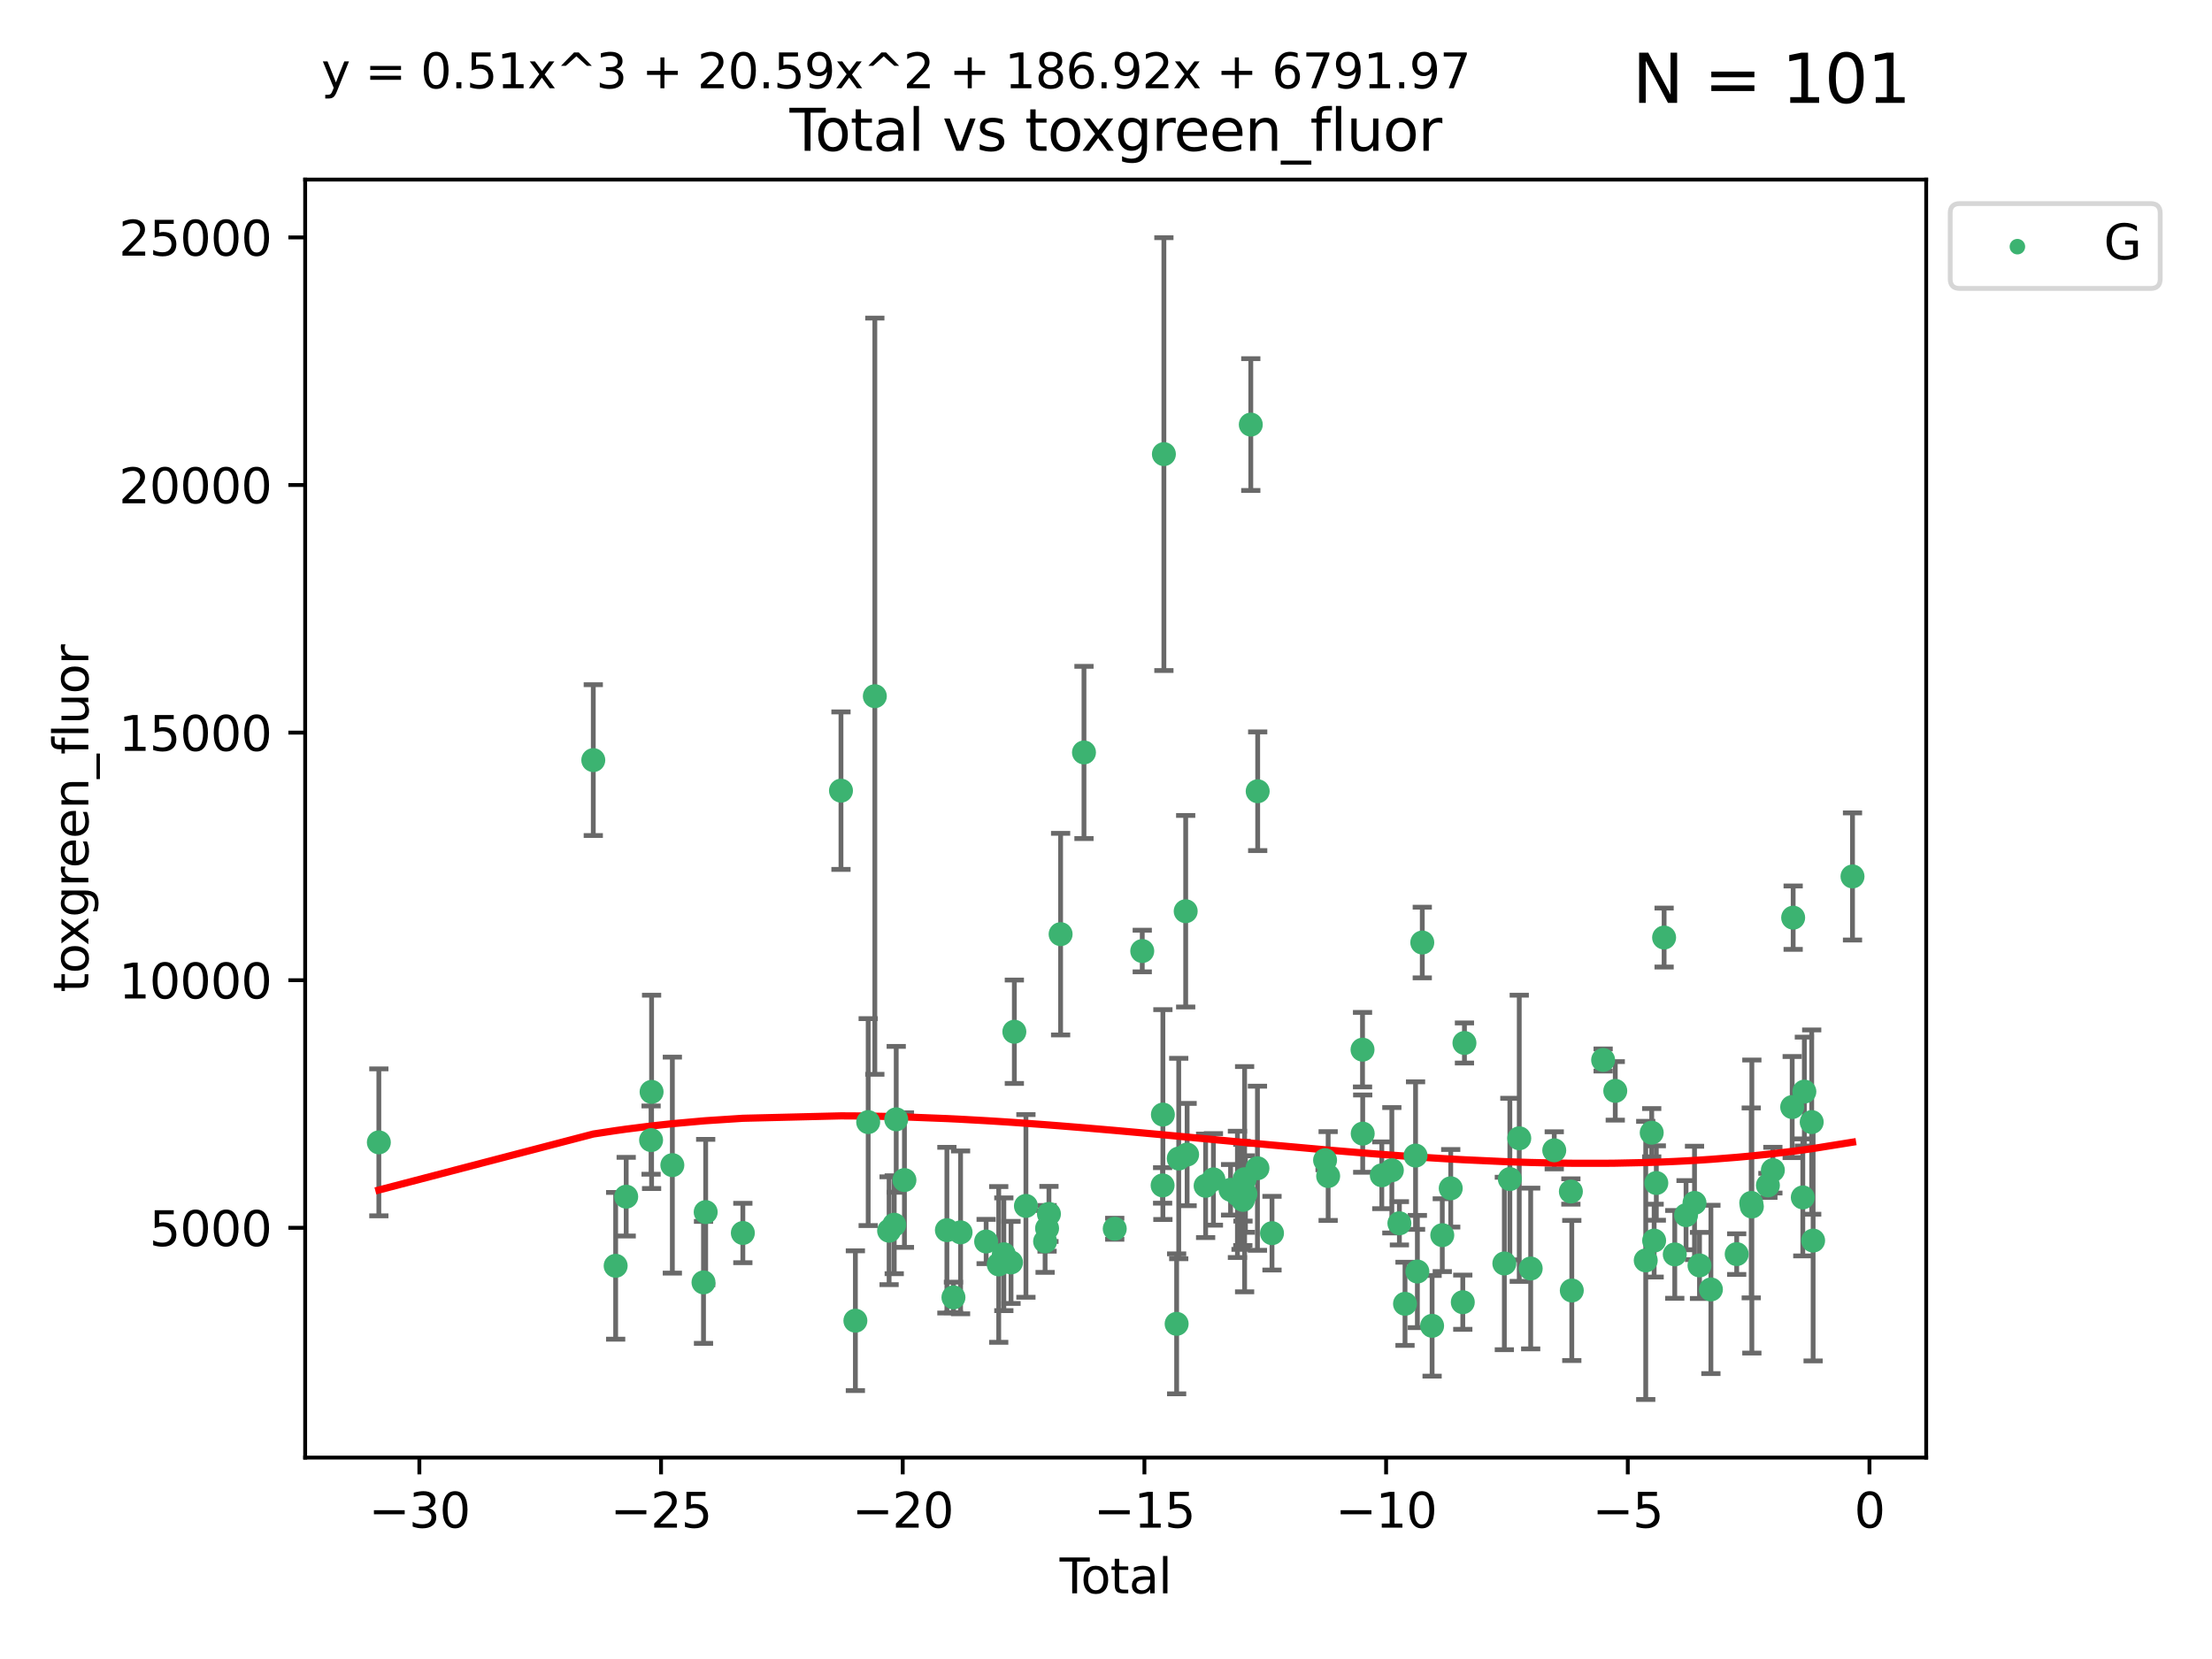 <?xml version="1.0" encoding="utf-8" standalone="no"?>
<!DOCTYPE svg PUBLIC "-//W3C//DTD SVG 1.1//EN"
  "http://www.w3.org/Graphics/SVG/1.1/DTD/svg11.dtd">
<svg xmlns:xlink="http://www.w3.org/1999/xlink" width="460.8pt" height="345.6pt" viewBox="0 0 460.8 345.6" xmlns="http://www.w3.org/2000/svg" version="1.1">
 <defs>
  <style type="text/css">*{stroke-linejoin: round; stroke-linecap: butt}</style>
 </defs>
 <g id="figure_1">
  <g id="patch_1">
   <path d="M 0 345.6 
L 460.8 345.6 
L 460.8 0 
L 0 0 
z
" style="fill: #ffffff"/>
  </g>
  <g id="axes_1">
   <g id="patch_2">
    <path d="M 63.571 303.64 
L 401.26 303.64 
L 401.26 37.411 
L 63.571 37.411 
z
" style="fill: #ffffff"/>
   </g>
   <g id="PathCollection_1">
    <defs>
     <path id="me2ff49e357" d="M 0 1.118 
C 0.297 1.118 0.581 1 0.791 0.791 
C 1 0.581 1.118 0.297 1.118 0 
C 1.118 -0.297 1 -0.581 0.791 -0.791 
C 0.581 -1 0.297 -1.118 0 -1.118 
C -0.297 -1.118 -0.581 -1 -0.791 -0.791 
C -1 -0.581 -1.118 -0.297 -1.118 0 
C -1.118 0.297 -1 0.581 -0.791 0.791 
C -0.581 1 -0.297 1.118 0 1.118 
z
" style="stroke: #3cb371"/>
    </defs>
    <g clip-path="url(#p2821206fe4)">
     <use xlink:href="#me2ff49e357" x="78.921" y="237.974" style="fill: #3cb371; stroke: #3cb371"/>
     <use xlink:href="#me2ff49e357" x="123.592" y="158.346" style="fill: #3cb371; stroke: #3cb371"/>
     <use xlink:href="#me2ff49e357" x="128.253" y="263.691" style="fill: #3cb371; stroke: #3cb371"/>
     <use xlink:href="#me2ff49e357" x="130.448" y="249.289" style="fill: #3cb371; stroke: #3cb371"/>
     <use xlink:href="#me2ff49e357" x="135.633" y="237.503" style="fill: #3cb371; stroke: #3cb371"/>
     <use xlink:href="#me2ff49e357" x="135.738" y="227.457" style="fill: #3cb371; stroke: #3cb371"/>
     <use xlink:href="#me2ff49e357" x="140.063" y="242.717" style="fill: #3cb371; stroke: #3cb371"/>
     <use xlink:href="#me2ff49e357" x="146.553" y="267.144" style="fill: #3cb371; stroke: #3cb371"/>
     <use xlink:href="#me2ff49e357" x="147.007" y="252.501" style="fill: #3cb371; stroke: #3cb371"/>
     <use xlink:href="#me2ff49e357" x="154.749" y="256.853" style="fill: #3cb371; stroke: #3cb371"/>
     <use xlink:href="#me2ff49e357" x="175.191" y="164.707" style="fill: #3cb371; stroke: #3cb371"/>
     <use xlink:href="#me2ff49e357" x="178.193" y="275.126" style="fill: #3cb371; stroke: #3cb371"/>
     <use xlink:href="#me2ff49e357" x="180.859" y="233.755" style="fill: #3cb371; stroke: #3cb371"/>
     <use xlink:href="#me2ff49e357" x="182.244" y="145.027" style="fill: #3cb371; stroke: #3cb371"/>
     <use xlink:href="#me2ff49e357" x="185.216" y="256.384" style="fill: #3cb371; stroke: #3cb371"/>
     <use xlink:href="#me2ff49e357" x="186.284" y="255.135" style="fill: #3cb371; stroke: #3cb371"/>
     <use xlink:href="#me2ff49e357" x="186.699" y="233.175" style="fill: #3cb371; stroke: #3cb371"/>
     <use xlink:href="#me2ff49e357" x="188.411" y="245.83" style="fill: #3cb371; stroke: #3cb371"/>
     <use xlink:href="#me2ff49e357" x="197.256" y="256.265" style="fill: #3cb371; stroke: #3cb371"/>
     <use xlink:href="#me2ff49e357" x="198.621" y="270.267" style="fill: #3cb371; stroke: #3cb371"/>
     <use xlink:href="#me2ff49e357" x="200.104" y="256.722" style="fill: #3cb371; stroke: #3cb371"/>
     <use xlink:href="#me2ff49e357" x="205.431" y="258.628" style="fill: #3cb371; stroke: #3cb371"/>
     <use xlink:href="#me2ff49e357" x="208.053" y="263.404" style="fill: #3cb371; stroke: #3cb371"/>
     <use xlink:href="#me2ff49e357" x="209.118" y="261.286" style="fill: #3cb371; stroke: #3cb371"/>
     <use xlink:href="#me2ff49e357" x="210.615" y="262.984" style="fill: #3cb371; stroke: #3cb371"/>
     <use xlink:href="#me2ff49e357" x="211.307" y="214.93" style="fill: #3cb371; stroke: #3cb371"/>
     <use xlink:href="#me2ff49e357" x="213.719" y="251.215" style="fill: #3cb371; stroke: #3cb371"/>
     <use xlink:href="#me2ff49e357" x="217.714" y="258.611" style="fill: #3cb371; stroke: #3cb371"/>
     <use xlink:href="#me2ff49e357" x="218.126" y="255.884" style="fill: #3cb371; stroke: #3cb371"/>
     <use xlink:href="#me2ff49e357" x="218.514" y="252.884" style="fill: #3cb371; stroke: #3cb371"/>
     <use xlink:href="#me2ff49e357" x="220.945" y="194.6" style="fill: #3cb371; stroke: #3cb371"/>
     <use xlink:href="#me2ff49e357" x="225.812" y="156.748" style="fill: #3cb371; stroke: #3cb371"/>
     <use xlink:href="#me2ff49e357" x="232.221" y="255.974" style="fill: #3cb371; stroke: #3cb371"/>
     <use xlink:href="#me2ff49e357" x="237.952" y="198.118" style="fill: #3cb371; stroke: #3cb371"/>
     <use xlink:href="#me2ff49e357" x="242.194" y="246.943" style="fill: #3cb371; stroke: #3cb371"/>
     <use xlink:href="#me2ff49e357" x="242.252" y="232.185" style="fill: #3cb371; stroke: #3cb371"/>
     <use xlink:href="#me2ff49e357" x="242.461" y="94.599" style="fill: #3cb371; stroke: #3cb371"/>
     <use xlink:href="#me2ff49e357" x="245.115" y="275.78" style="fill: #3cb371; stroke: #3cb371"/>
     <use xlink:href="#me2ff49e357" x="245.552" y="241.345" style="fill: #3cb371; stroke: #3cb371"/>
     <use xlink:href="#me2ff49e357" x="247.001" y="189.824" style="fill: #3cb371; stroke: #3cb371"/>
     <use xlink:href="#me2ff49e357" x="247.298" y="240.516" style="fill: #3cb371; stroke: #3cb371"/>
     <use xlink:href="#me2ff49e357" x="251.154" y="247.028" style="fill: #3cb371; stroke: #3cb371"/>
     <use xlink:href="#me2ff49e357" x="252.778" y="245.686" style="fill: #3cb371; stroke: #3cb371"/>
     <use xlink:href="#me2ff49e357" x="256.352" y="247.856" style="fill: #3cb371; stroke: #3cb371"/>
     <use xlink:href="#me2ff49e357" x="257.78" y="248.807" style="fill: #3cb371; stroke: #3cb371"/>
     <use xlink:href="#me2ff49e357" x="258.534" y="249.012" style="fill: #3cb371; stroke: #3cb371"/>
     <use xlink:href="#me2ff49e357" x="258.905" y="248.934" style="fill: #3cb371; stroke: #3cb371"/>
     <use xlink:href="#me2ff49e357" x="258.935" y="249.958" style="fill: #3cb371; stroke: #3cb371"/>
     <use xlink:href="#me2ff49e357" x="259.276" y="245.645" style="fill: #3cb371; stroke: #3cb371"/>
     <use xlink:href="#me2ff49e357" x="259.444" y="248.741" style="fill: #3cb371; stroke: #3cb371"/>
     <use xlink:href="#me2ff49e357" x="260.563" y="88.448" style="fill: #3cb371; stroke: #3cb371"/>
     <use xlink:href="#me2ff49e357" x="261.951" y="243.366" style="fill: #3cb371; stroke: #3cb371"/>
     <use xlink:href="#me2ff49e357" x="262" y="164.833" style="fill: #3cb371; stroke: #3cb371"/>
     <use xlink:href="#me2ff49e357" x="264.981" y="256.893" style="fill: #3cb371; stroke: #3cb371"/>
     <use xlink:href="#me2ff49e357" x="276.037" y="241.68" style="fill: #3cb371; stroke: #3cb371"/>
     <use xlink:href="#me2ff49e357" x="276.678" y="244.991" style="fill: #3cb371; stroke: #3cb371"/>
     <use xlink:href="#me2ff49e357" x="283.839" y="218.663" style="fill: #3cb371; stroke: #3cb371"/>
     <use xlink:href="#me2ff49e357" x="283.877" y="236.155" style="fill: #3cb371; stroke: #3cb371"/>
     <use xlink:href="#me2ff49e357" x="287.855" y="244.835" style="fill: #3cb371; stroke: #3cb371"/>
     <use xlink:href="#me2ff49e357" x="289.948" y="243.786" style="fill: #3cb371; stroke: #3cb371"/>
     <use xlink:href="#me2ff49e357" x="291.52" y="254.836" style="fill: #3cb371; stroke: #3cb371"/>
     <use xlink:href="#me2ff49e357" x="292.691" y="271.605" style="fill: #3cb371; stroke: #3cb371"/>
     <use xlink:href="#me2ff49e357" x="294.887" y="240.731" style="fill: #3cb371; stroke: #3cb371"/>
     <use xlink:href="#me2ff49e357" x="295.266" y="264.885" style="fill: #3cb371; stroke: #3cb371"/>
     <use xlink:href="#me2ff49e357" x="296.286" y="196.344" style="fill: #3cb371; stroke: #3cb371"/>
     <use xlink:href="#me2ff49e357" x="298.333" y="276.191" style="fill: #3cb371; stroke: #3cb371"/>
     <use xlink:href="#me2ff49e357" x="300.453" y="257.308" style="fill: #3cb371; stroke: #3cb371"/>
     <use xlink:href="#me2ff49e357" x="302.214" y="247.543" style="fill: #3cb371; stroke: #3cb371"/>
     <use xlink:href="#me2ff49e357" x="304.726" y="271.275" style="fill: #3cb371; stroke: #3cb371"/>
     <use xlink:href="#me2ff49e357" x="305.072" y="217.272" style="fill: #3cb371; stroke: #3cb371"/>
     <use xlink:href="#me2ff49e357" x="313.383" y="263.205" style="fill: #3cb371; stroke: #3cb371"/>
     <use xlink:href="#me2ff49e357" x="314.532" y="245.623" style="fill: #3cb371; stroke: #3cb371"/>
     <use xlink:href="#me2ff49e357" x="316.489" y="237.125" style="fill: #3cb371; stroke: #3cb371"/>
     <use xlink:href="#me2ff49e357" x="318.87" y="264.252" style="fill: #3cb371; stroke: #3cb371"/>
     <use xlink:href="#me2ff49e357" x="323.779" y="239.634" style="fill: #3cb371; stroke: #3cb371"/>
     <use xlink:href="#me2ff49e357" x="327.243" y="248.212" style="fill: #3cb371; stroke: #3cb371"/>
     <use xlink:href="#me2ff49e357" x="327.434" y="268.831" style="fill: #3cb371; stroke: #3cb371"/>
     <use xlink:href="#me2ff49e357" x="333.963" y="220.813" style="fill: #3cb371; stroke: #3cb371"/>
     <use xlink:href="#me2ff49e357" x="336.49" y="227.25" style="fill: #3cb371; stroke: #3cb371"/>
     <use xlink:href="#me2ff49e357" x="342.837" y="262.568" style="fill: #3cb371; stroke: #3cb371"/>
     <use xlink:href="#me2ff49e357" x="344.082" y="235.963" style="fill: #3cb371; stroke: #3cb371"/>
     <use xlink:href="#me2ff49e357" x="344.587" y="258.441" style="fill: #3cb371; stroke: #3cb371"/>
     <use xlink:href="#me2ff49e357" x="345.04" y="246.445" style="fill: #3cb371; stroke: #3cb371"/>
     <use xlink:href="#me2ff49e357" x="346.665" y="195.308" style="fill: #3cb371; stroke: #3cb371"/>
     <use xlink:href="#me2ff49e357" x="348.885" y="261.315" style="fill: #3cb371; stroke: #3cb371"/>
     <use xlink:href="#me2ff49e357" x="351.235" y="253.141" style="fill: #3cb371; stroke: #3cb371"/>
     <use xlink:href="#me2ff49e357" x="352.999" y="250.59" style="fill: #3cb371; stroke: #3cb371"/>
     <use xlink:href="#me2ff49e357" x="354.038" y="263.611" style="fill: #3cb371; stroke: #3cb371"/>
     <use xlink:href="#me2ff49e357" x="356.413" y="268.613" style="fill: #3cb371; stroke: #3cb371"/>
     <use xlink:href="#me2ff49e357" x="361.786" y="261.255" style="fill: #3cb371; stroke: #3cb371"/>
     <use xlink:href="#me2ff49e357" x="364.816" y="250.588" style="fill: #3cb371; stroke: #3cb371"/>
     <use xlink:href="#me2ff49e357" x="364.944" y="251.346" style="fill: #3cb371; stroke: #3cb371"/>
     <use xlink:href="#me2ff49e357" x="368.286" y="246.934" style="fill: #3cb371; stroke: #3cb371"/>
     <use xlink:href="#me2ff49e357" x="369.322" y="243.765" style="fill: #3cb371; stroke: #3cb371"/>
     <use xlink:href="#me2ff49e357" x="373.346" y="230.619" style="fill: #3cb371; stroke: #3cb371"/>
     <use xlink:href="#me2ff49e357" x="373.548" y="191.167" style="fill: #3cb371; stroke: #3cb371"/>
     <use xlink:href="#me2ff49e357" x="375.557" y="249.443" style="fill: #3cb371; stroke: #3cb371"/>
     <use xlink:href="#me2ff49e357" x="375.88" y="227.399" style="fill: #3cb371; stroke: #3cb371"/>
     <use xlink:href="#me2ff49e357" x="377.411" y="233.749" style="fill: #3cb371; stroke: #3cb371"/>
     <use xlink:href="#me2ff49e357" x="377.706" y="258.434" style="fill: #3cb371; stroke: #3cb371"/>
     <use xlink:href="#me2ff49e357" x="385.911" y="182.58" style="fill: #3cb371; stroke: #3cb371"/>
    </g>
   </g>
   <g id="matplotlib.axis_1">
    <g id="xtick_1">
     <g id="line2d_1">
      <defs>
       <path id="m325bb6564f" d="M 0 0 
L 0 3.5 
" style="stroke: #000000; stroke-width: 0.8"/>
      </defs>
      <g>
       <use xlink:href="#m325bb6564f" x="87.361" y="303.64" style="stroke: #000000; stroke-width: 0.8"/>
      </g>
     </g>
     <g id="text_1">
      <!-- −30 -->
      <g transform="translate(76.809 318.238)scale(0.1 -0.1)">
       <defs>
        <path id="DejaVuSans-2212" d="M 678 2272 
L 4684 2272 
L 4684 1741 
L 678 1741 
L 678 2272 
z
" transform="scale(0.016)"/>
        <path id="DejaVuSans-33" d="M 2597 2516 
Q 3050 2419 3304 2112 
Q 3559 1806 3559 1356 
Q 3559 666 3084 287 
Q 2609 -91 1734 -91 
Q 1441 -91 1130 -33 
Q 819 25 488 141 
L 488 750 
Q 750 597 1062 519 
Q 1375 441 1716 441 
Q 2309 441 2620 675 
Q 2931 909 2931 1356 
Q 2931 1769 2642 2001 
Q 2353 2234 1838 2234 
L 1294 2234 
L 1294 2753 
L 1863 2753 
Q 2328 2753 2575 2939 
Q 2822 3125 2822 3475 
Q 2822 3834 2567 4026 
Q 2313 4219 1838 4219 
Q 1578 4219 1281 4162 
Q 984 4106 628 3988 
L 628 4550 
Q 988 4650 1302 4700 
Q 1616 4750 1894 4750 
Q 2613 4750 3031 4423 
Q 3450 4097 3450 3541 
Q 3450 3153 3228 2886 
Q 3006 2619 2597 2516 
z
" transform="scale(0.016)"/>
        <path id="DejaVuSans-30" d="M 2034 4250 
Q 1547 4250 1301 3770 
Q 1056 3291 1056 2328 
Q 1056 1369 1301 889 
Q 1547 409 2034 409 
Q 2525 409 2770 889 
Q 3016 1369 3016 2328 
Q 3016 3291 2770 3770 
Q 2525 4250 2034 4250 
z
M 2034 4750 
Q 2819 4750 3233 4129 
Q 3647 3509 3647 2328 
Q 3647 1150 3233 529 
Q 2819 -91 2034 -91 
Q 1250 -91 836 529 
Q 422 1150 422 2328 
Q 422 3509 836 4129 
Q 1250 4750 2034 4750 
z
" transform="scale(0.016)"/>
       </defs>
       <use xlink:href="#DejaVuSans-2212"/>
       <use xlink:href="#DejaVuSans-33" x="83.789"/>
       <use xlink:href="#DejaVuSans-30" x="147.412"/>
      </g>
     </g>
    </g>
    <g id="xtick_2">
     <g id="line2d_2">
      <g>
       <use xlink:href="#m325bb6564f" x="137.708" y="303.64" style="stroke: #000000; stroke-width: 0.8"/>
      </g>
     </g>
     <g id="text_2">
      <!-- −25 -->
      <g transform="translate(127.156 318.238)scale(0.1 -0.1)">
       <defs>
        <path id="DejaVuSans-32" d="M 1228 531 
L 3431 531 
L 3431 0 
L 469 0 
L 469 531 
Q 828 903 1448 1529 
Q 2069 2156 2228 2338 
Q 2531 2678 2651 2914 
Q 2772 3150 2772 3378 
Q 2772 3750 2511 3984 
Q 2250 4219 1831 4219 
Q 1534 4219 1204 4116 
Q 875 4013 500 3803 
L 500 4441 
Q 881 4594 1212 4672 
Q 1544 4750 1819 4750 
Q 2544 4750 2975 4387 
Q 3406 4025 3406 3419 
Q 3406 3131 3298 2873 
Q 3191 2616 2906 2266 
Q 2828 2175 2409 1742 
Q 1991 1309 1228 531 
z
" transform="scale(0.016)"/>
        <path id="DejaVuSans-35" d="M 691 4666 
L 3169 4666 
L 3169 4134 
L 1269 4134 
L 1269 2991 
Q 1406 3038 1543 3061 
Q 1681 3084 1819 3084 
Q 2600 3084 3056 2656 
Q 3513 2228 3513 1497 
Q 3513 744 3044 326 
Q 2575 -91 1722 -91 
Q 1428 -91 1123 -41 
Q 819 9 494 109 
L 494 744 
Q 775 591 1075 516 
Q 1375 441 1709 441 
Q 2250 441 2565 725 
Q 2881 1009 2881 1497 
Q 2881 1984 2565 2268 
Q 2250 2553 1709 2553 
Q 1456 2553 1204 2497 
Q 953 2441 691 2322 
L 691 4666 
z
" transform="scale(0.016)"/>
       </defs>
       <use xlink:href="#DejaVuSans-2212"/>
       <use xlink:href="#DejaVuSans-32" x="83.789"/>
       <use xlink:href="#DejaVuSans-35" x="147.412"/>
      </g>
     </g>
    </g>
    <g id="xtick_3">
     <g id="line2d_3">
      <g>
       <use xlink:href="#m325bb6564f" x="188.055" y="303.64" style="stroke: #000000; stroke-width: 0.8"/>
      </g>
     </g>
     <g id="text_3">
      <!-- −20 -->
      <g transform="translate(177.503 318.238)scale(0.1 -0.1)">
       <use xlink:href="#DejaVuSans-2212"/>
       <use xlink:href="#DejaVuSans-32" x="83.789"/>
       <use xlink:href="#DejaVuSans-30" x="147.412"/>
      </g>
     </g>
    </g>
    <g id="xtick_4">
     <g id="line2d_4">
      <g>
       <use xlink:href="#m325bb6564f" x="238.403" y="303.64" style="stroke: #000000; stroke-width: 0.8"/>
      </g>
     </g>
     <g id="text_4">
      <!-- −15 -->
      <g transform="translate(227.85 318.238)scale(0.1 -0.1)">
       <defs>
        <path id="DejaVuSans-31" d="M 794 531 
L 1825 531 
L 1825 4091 
L 703 3866 
L 703 4441 
L 1819 4666 
L 2450 4666 
L 2450 531 
L 3481 531 
L 3481 0 
L 794 0 
L 794 531 
z
" transform="scale(0.016)"/>
       </defs>
       <use xlink:href="#DejaVuSans-2212"/>
       <use xlink:href="#DejaVuSans-31" x="83.789"/>
       <use xlink:href="#DejaVuSans-35" x="147.412"/>
      </g>
     </g>
    </g>
    <g id="xtick_5">
     <g id="line2d_5">
      <g>
       <use xlink:href="#m325bb6564f" x="288.75" y="303.64" style="stroke: #000000; stroke-width: 0.8"/>
      </g>
     </g>
     <g id="text_5">
      <!-- −10 -->
      <g transform="translate(278.197 318.238)scale(0.1 -0.1)">
       <use xlink:href="#DejaVuSans-2212"/>
       <use xlink:href="#DejaVuSans-31" x="83.789"/>
       <use xlink:href="#DejaVuSans-30" x="147.412"/>
      </g>
     </g>
    </g>
    <g id="xtick_6">
     <g id="line2d_6">
      <g>
       <use xlink:href="#m325bb6564f" x="339.097" y="303.64" style="stroke: #000000; stroke-width: 0.8"/>
      </g>
     </g>
     <g id="text_6">
      <!-- −5 -->
      <g transform="translate(331.726 318.238)scale(0.1 -0.1)">
       <use xlink:href="#DejaVuSans-2212"/>
       <use xlink:href="#DejaVuSans-35" x="83.789"/>
      </g>
     </g>
    </g>
    <g id="xtick_7">
     <g id="line2d_7">
      <g>
       <use xlink:href="#m325bb6564f" x="389.444" y="303.64" style="stroke: #000000; stroke-width: 0.8"/>
      </g>
     </g>
     <g id="text_7">
      <!-- 0 -->
      <g transform="translate(386.263 318.238)scale(0.1 -0.1)">
       <use xlink:href="#DejaVuSans-30"/>
      </g>
     </g>
    </g>
    <g id="text_8">
     <!-- Total -->
     <g transform="translate(220.739 331.917)scale(0.1 -0.1)">
      <defs>
       <path id="DejaVuSans-54" d="M -19 4666 
L 3928 4666 
L 3928 4134 
L 2272 4134 
L 2272 0 
L 1638 0 
L 1638 4134 
L -19 4134 
L -19 4666 
z
" transform="scale(0.016)"/>
       <path id="DejaVuSans-6f" d="M 1959 3097 
Q 1497 3097 1228 2736 
Q 959 2375 959 1747 
Q 959 1119 1226 758 
Q 1494 397 1959 397 
Q 2419 397 2687 759 
Q 2956 1122 2956 1747 
Q 2956 2369 2687 2733 
Q 2419 3097 1959 3097 
z
M 1959 3584 
Q 2709 3584 3137 3096 
Q 3566 2609 3566 1747 
Q 3566 888 3137 398 
Q 2709 -91 1959 -91 
Q 1206 -91 779 398 
Q 353 888 353 1747 
Q 353 2609 779 3096 
Q 1206 3584 1959 3584 
z
" transform="scale(0.016)"/>
       <path id="DejaVuSans-74" d="M 1172 4494 
L 1172 3500 
L 2356 3500 
L 2356 3053 
L 1172 3053 
L 1172 1153 
Q 1172 725 1289 603 
Q 1406 481 1766 481 
L 2356 481 
L 2356 0 
L 1766 0 
Q 1100 0 847 248 
Q 594 497 594 1153 
L 594 3053 
L 172 3053 
L 172 3500 
L 594 3500 
L 594 4494 
L 1172 4494 
z
" transform="scale(0.016)"/>
       <path id="DejaVuSans-61" d="M 2194 1759 
Q 1497 1759 1228 1600 
Q 959 1441 959 1056 
Q 959 750 1161 570 
Q 1363 391 1709 391 
Q 2188 391 2477 730 
Q 2766 1069 2766 1631 
L 2766 1759 
L 2194 1759 
z
M 3341 1997 
L 3341 0 
L 2766 0 
L 2766 531 
Q 2569 213 2275 61 
Q 1981 -91 1556 -91 
Q 1019 -91 701 211 
Q 384 513 384 1019 
Q 384 1609 779 1909 
Q 1175 2209 1959 2209 
L 2766 2209 
L 2766 2266 
Q 2766 2663 2505 2880 
Q 2244 3097 1772 3097 
Q 1472 3097 1187 3025 
Q 903 2953 641 2809 
L 641 3341 
Q 956 3463 1253 3523 
Q 1550 3584 1831 3584 
Q 2591 3584 2966 3190 
Q 3341 2797 3341 1997 
z
" transform="scale(0.016)"/>
       <path id="DejaVuSans-6c" d="M 603 4863 
L 1178 4863 
L 1178 0 
L 603 0 
L 603 4863 
z
" transform="scale(0.016)"/>
      </defs>
      <use xlink:href="#DejaVuSans-54"/>
      <use xlink:href="#DejaVuSans-6f" x="44.084"/>
      <use xlink:href="#DejaVuSans-74" x="105.266"/>
      <use xlink:href="#DejaVuSans-61" x="144.475"/>
      <use xlink:href="#DejaVuSans-6c" x="205.754"/>
     </g>
    </g>
   </g>
   <g id="matplotlib.axis_2">
    <g id="ytick_1">
     <g id="line2d_8">
      <defs>
       <path id="mb608119e1a" d="M 0 0 
L -3.5 0 
" style="stroke: #000000; stroke-width: 0.8"/>
      </defs>
      <g>
       <use xlink:href="#mb608119e1a" x="63.571" y="255.774" style="stroke: #000000; stroke-width: 0.8"/>
      </g>
     </g>
     <g id="text_9">
      <!-- 5000 -->
      <g transform="translate(31.121 259.573)scale(0.1 -0.1)">
       <use xlink:href="#DejaVuSans-35"/>
       <use xlink:href="#DejaVuSans-30" x="63.623"/>
       <use xlink:href="#DejaVuSans-30" x="127.246"/>
       <use xlink:href="#DejaVuSans-30" x="190.869"/>
      </g>
     </g>
    </g>
    <g id="ytick_2">
     <g id="line2d_9">
      <g>
       <use xlink:href="#mb608119e1a" x="63.571" y="204.195" style="stroke: #000000; stroke-width: 0.8"/>
      </g>
     </g>
     <g id="text_10">
      <!-- 10000 -->
      <g transform="translate(24.759 207.994)scale(0.1 -0.1)">
       <use xlink:href="#DejaVuSans-31"/>
       <use xlink:href="#DejaVuSans-30" x="63.623"/>
       <use xlink:href="#DejaVuSans-30" x="127.246"/>
       <use xlink:href="#DejaVuSans-30" x="190.869"/>
       <use xlink:href="#DejaVuSans-30" x="254.492"/>
      </g>
     </g>
    </g>
    <g id="ytick_3">
     <g id="line2d_10">
      <g>
       <use xlink:href="#mb608119e1a" x="63.571" y="152.616" style="stroke: #000000; stroke-width: 0.8"/>
      </g>
     </g>
     <g id="text_11">
      <!-- 15000 -->
      <g transform="translate(24.759 156.415)scale(0.1 -0.1)">
       <use xlink:href="#DejaVuSans-31"/>
       <use xlink:href="#DejaVuSans-35" x="63.623"/>
       <use xlink:href="#DejaVuSans-30" x="127.246"/>
       <use xlink:href="#DejaVuSans-30" x="190.869"/>
       <use xlink:href="#DejaVuSans-30" x="254.492"/>
      </g>
     </g>
    </g>
    <g id="ytick_4">
     <g id="line2d_11">
      <g>
       <use xlink:href="#mb608119e1a" x="63.571" y="101.037" style="stroke: #000000; stroke-width: 0.8"/>
      </g>
     </g>
     <g id="text_12">
      <!-- 20000 -->
      <g transform="translate(24.759 104.836)scale(0.1 -0.1)">
       <use xlink:href="#DejaVuSans-32"/>
       <use xlink:href="#DejaVuSans-30" x="63.623"/>
       <use xlink:href="#DejaVuSans-30" x="127.246"/>
       <use xlink:href="#DejaVuSans-30" x="190.869"/>
       <use xlink:href="#DejaVuSans-30" x="254.492"/>
      </g>
     </g>
    </g>
    <g id="ytick_5">
     <g id="line2d_12">
      <g>
       <use xlink:href="#mb608119e1a" x="63.571" y="49.458" style="stroke: #000000; stroke-width: 0.8"/>
      </g>
     </g>
     <g id="text_13">
      <!-- 25000 -->
      <g transform="translate(24.759 53.258)scale(0.1 -0.1)">
       <use xlink:href="#DejaVuSans-32"/>
       <use xlink:href="#DejaVuSans-35" x="63.623"/>
       <use xlink:href="#DejaVuSans-30" x="127.246"/>
       <use xlink:href="#DejaVuSans-30" x="190.869"/>
       <use xlink:href="#DejaVuSans-30" x="254.492"/>
      </g>
     </g>
    </g>
    <g id="text_14">
     <!-- toxgreen_fluor -->
     <g transform="translate(18.401 206.72)rotate(-90)scale(0.1 -0.1)">
      <defs>
       <path id="DejaVuSans-78" d="M 3513 3500 
L 2247 1797 
L 3578 0 
L 2900 0 
L 1881 1375 
L 863 0 
L 184 0 
L 1544 1831 
L 300 3500 
L 978 3500 
L 1906 2253 
L 2834 3500 
L 3513 3500 
z
" transform="scale(0.016)"/>
       <path id="DejaVuSans-67" d="M 2906 1791 
Q 2906 2416 2648 2759 
Q 2391 3103 1925 3103 
Q 1463 3103 1205 2759 
Q 947 2416 947 1791 
Q 947 1169 1205 825 
Q 1463 481 1925 481 
Q 2391 481 2648 825 
Q 2906 1169 2906 1791 
z
M 3481 434 
Q 3481 -459 3084 -895 
Q 2688 -1331 1869 -1331 
Q 1566 -1331 1297 -1286 
Q 1028 -1241 775 -1147 
L 775 -588 
Q 1028 -725 1275 -790 
Q 1522 -856 1778 -856 
Q 2344 -856 2625 -561 
Q 2906 -266 2906 331 
L 2906 616 
Q 2728 306 2450 153 
Q 2172 0 1784 0 
Q 1141 0 747 490 
Q 353 981 353 1791 
Q 353 2603 747 3093 
Q 1141 3584 1784 3584 
Q 2172 3584 2450 3431 
Q 2728 3278 2906 2969 
L 2906 3500 
L 3481 3500 
L 3481 434 
z
" transform="scale(0.016)"/>
       <path id="DejaVuSans-72" d="M 2631 2963 
Q 2534 3019 2420 3045 
Q 2306 3072 2169 3072 
Q 1681 3072 1420 2755 
Q 1159 2438 1159 1844 
L 1159 0 
L 581 0 
L 581 3500 
L 1159 3500 
L 1159 2956 
Q 1341 3275 1631 3429 
Q 1922 3584 2338 3584 
Q 2397 3584 2469 3576 
Q 2541 3569 2628 3553 
L 2631 2963 
z
" transform="scale(0.016)"/>
       <path id="DejaVuSans-65" d="M 3597 1894 
L 3597 1613 
L 953 1613 
Q 991 1019 1311 708 
Q 1631 397 2203 397 
Q 2534 397 2845 478 
Q 3156 559 3463 722 
L 3463 178 
Q 3153 47 2828 -22 
Q 2503 -91 2169 -91 
Q 1331 -91 842 396 
Q 353 884 353 1716 
Q 353 2575 817 3079 
Q 1281 3584 2069 3584 
Q 2775 3584 3186 3129 
Q 3597 2675 3597 1894 
z
M 3022 2063 
Q 3016 2534 2758 2815 
Q 2500 3097 2075 3097 
Q 1594 3097 1305 2825 
Q 1016 2553 972 2059 
L 3022 2063 
z
" transform="scale(0.016)"/>
       <path id="DejaVuSans-6e" d="M 3513 2113 
L 3513 0 
L 2938 0 
L 2938 2094 
Q 2938 2591 2744 2837 
Q 2550 3084 2163 3084 
Q 1697 3084 1428 2787 
Q 1159 2491 1159 1978 
L 1159 0 
L 581 0 
L 581 3500 
L 1159 3500 
L 1159 2956 
Q 1366 3272 1645 3428 
Q 1925 3584 2291 3584 
Q 2894 3584 3203 3211 
Q 3513 2838 3513 2113 
z
" transform="scale(0.016)"/>
       <path id="DejaVuSans-5f" d="M 3263 -1063 
L 3263 -1509 
L -63 -1509 
L -63 -1063 
L 3263 -1063 
z
" transform="scale(0.016)"/>
       <path id="DejaVuSans-66" d="M 2375 4863 
L 2375 4384 
L 1825 4384 
Q 1516 4384 1395 4259 
Q 1275 4134 1275 3809 
L 1275 3500 
L 2222 3500 
L 2222 3053 
L 1275 3053 
L 1275 0 
L 697 0 
L 697 3053 
L 147 3053 
L 147 3500 
L 697 3500 
L 697 3744 
Q 697 4328 969 4595 
Q 1241 4863 1831 4863 
L 2375 4863 
z
" transform="scale(0.016)"/>
       <path id="DejaVuSans-75" d="M 544 1381 
L 544 3500 
L 1119 3500 
L 1119 1403 
Q 1119 906 1312 657 
Q 1506 409 1894 409 
Q 2359 409 2629 706 
Q 2900 1003 2900 1516 
L 2900 3500 
L 3475 3500 
L 3475 0 
L 2900 0 
L 2900 538 
Q 2691 219 2414 64 
Q 2138 -91 1772 -91 
Q 1169 -91 856 284 
Q 544 659 544 1381 
z
M 1991 3584 
L 1991 3584 
z
" transform="scale(0.016)"/>
      </defs>
      <use xlink:href="#DejaVuSans-74"/>
      <use xlink:href="#DejaVuSans-6f" x="39.209"/>
      <use xlink:href="#DejaVuSans-78" x="97.266"/>
      <use xlink:href="#DejaVuSans-67" x="156.445"/>
      <use xlink:href="#DejaVuSans-72" x="219.922"/>
      <use xlink:href="#DejaVuSans-65" x="258.785"/>
      <use xlink:href="#DejaVuSans-65" x="320.309"/>
      <use xlink:href="#DejaVuSans-6e" x="381.832"/>
      <use xlink:href="#DejaVuSans-5f" x="445.211"/>
      <use xlink:href="#DejaVuSans-66" x="495.211"/>
      <use xlink:href="#DejaVuSans-6c" x="530.416"/>
      <use xlink:href="#DejaVuSans-75" x="558.199"/>
      <use xlink:href="#DejaVuSans-6f" x="621.578"/>
      <use xlink:href="#DejaVuSans-72" x="682.76"/>
     </g>
    </g>
   </g>
   <g id="LineCollection_1">
    <path d="M 78.921 253.28 
L 78.921 222.668 
" clip-path="url(#p2821206fe4)" style="fill: none; stroke: #696969"/>
    <path d="M 123.592 174.056 
L 123.592 142.636 
" clip-path="url(#p2821206fe4)" style="fill: none; stroke: #696969"/>
    <path d="M 128.253 278.973 
L 128.253 248.41 
" clip-path="url(#p2821206fe4)" style="fill: none; stroke: #696969"/>
    <path d="M 130.448 257.484 
L 130.448 241.094 
" clip-path="url(#p2821206fe4)" style="fill: none; stroke: #696969"/>
    <path d="M 135.633 244.611 
L 135.633 230.394 
" clip-path="url(#p2821206fe4)" style="fill: none; stroke: #696969"/>
    <path d="M 135.738 247.593 
L 135.738 207.32 
" clip-path="url(#p2821206fe4)" style="fill: none; stroke: #696969"/>
    <path d="M 140.063 265.212 
L 140.063 220.221 
" clip-path="url(#p2821206fe4)" style="fill: none; stroke: #696969"/>
    <path d="M 146.553 279.847 
L 146.553 254.441 
" clip-path="url(#p2821206fe4)" style="fill: none; stroke: #696969"/>
    <path d="M 147.007 267.651 
L 147.007 237.351 
" clip-path="url(#p2821206fe4)" style="fill: none; stroke: #696969"/>
    <path d="M 154.749 263.041 
L 154.749 250.665 
" clip-path="url(#p2821206fe4)" style="fill: none; stroke: #696969"/>
    <path d="M 175.191 181.111 
L 175.191 148.304 
" clip-path="url(#p2821206fe4)" style="fill: none; stroke: #696969"/>
    <path d="M 178.193 289.683 
L 178.193 260.568 
" clip-path="url(#p2821206fe4)" style="fill: none; stroke: #696969"/>
    <path d="M 180.859 255.307 
L 180.859 212.203 
" clip-path="url(#p2821206fe4)" style="fill: none; stroke: #696969"/>
    <path d="M 182.244 223.792 
L 182.244 66.262 
" clip-path="url(#p2821206fe4)" style="fill: none; stroke: #696969"/>
    <path d="M 185.216 267.613 
L 185.216 245.155 
" clip-path="url(#p2821206fe4)" style="fill: none; stroke: #696969"/>
    <path d="M 186.284 265.336 
L 186.284 244.934 
" clip-path="url(#p2821206fe4)" style="fill: none; stroke: #696969"/>
    <path d="M 186.699 248.365 
L 186.699 217.984 
" clip-path="url(#p2821206fe4)" style="fill: none; stroke: #696969"/>
    <path d="M 188.411 259.85 
L 188.411 231.809 
" clip-path="url(#p2821206fe4)" style="fill: none; stroke: #696969"/>
    <path d="M 197.256 273.526 
L 197.256 239.004 
" clip-path="url(#p2821206fe4)" style="fill: none; stroke: #696969"/>
    <path d="M 198.621 273.437 
L 198.621 267.097 
" clip-path="url(#p2821206fe4)" style="fill: none; stroke: #696969"/>
    <path d="M 200.104 273.683 
L 200.104 239.762 
" clip-path="url(#p2821206fe4)" style="fill: none; stroke: #696969"/>
    <path d="M 205.431 263.24 
L 205.431 254.016 
" clip-path="url(#p2821206fe4)" style="fill: none; stroke: #696969"/>
    <path d="M 208.053 279.624 
L 208.053 247.185 
" clip-path="url(#p2821206fe4)" style="fill: none; stroke: #696969"/>
    <path d="M 209.118 273.028 
L 209.118 249.543 
" clip-path="url(#p2821206fe4)" style="fill: none; stroke: #696969"/>
    <path d="M 210.615 271.533 
L 210.615 254.436 
" clip-path="url(#p2821206fe4)" style="fill: none; stroke: #696969"/>
    <path d="M 211.307 225.701 
L 211.307 204.158 
" clip-path="url(#p2821206fe4)" style="fill: none; stroke: #696969"/>
    <path d="M 213.719 270.246 
L 213.719 232.184 
" clip-path="url(#p2821206fe4)" style="fill: none; stroke: #696969"/>
    <path d="M 217.714 265.056 
L 217.714 252.166 
" clip-path="url(#p2821206fe4)" style="fill: none; stroke: #696969"/>
    <path d="M 218.126 260.647 
L 218.126 251.12 
" clip-path="url(#p2821206fe4)" style="fill: none; stroke: #696969"/>
    <path d="M 218.514 258.617 
L 218.514 247.15 
" clip-path="url(#p2821206fe4)" style="fill: none; stroke: #696969"/>
    <path d="M 220.945 215.598 
L 220.945 173.602 
" clip-path="url(#p2821206fe4)" style="fill: none; stroke: #696969"/>
    <path d="M 225.812 174.688 
L 225.812 138.808 
" clip-path="url(#p2821206fe4)" style="fill: none; stroke: #696969"/>
    <path d="M 232.221 258.166 
L 232.221 253.783 
" clip-path="url(#p2821206fe4)" style="fill: none; stroke: #696969"/>
    <path d="M 237.952 202.454 
L 237.952 193.782 
" clip-path="url(#p2821206fe4)" style="fill: none; stroke: #696969"/>
    <path d="M 242.194 250.641 
L 242.194 243.246 
" clip-path="url(#p2821206fe4)" style="fill: none; stroke: #696969"/>
    <path d="M 242.252 254.041 
L 242.252 210.329 
" clip-path="url(#p2821206fe4)" style="fill: none; stroke: #696969"/>
    <path d="M 242.461 139.685 
L 242.461 49.513 
" clip-path="url(#p2821206fe4)" style="fill: none; stroke: #696969"/>
    <path d="M 245.115 290.36 
L 245.115 261.199 
" clip-path="url(#p2821206fe4)" style="fill: none; stroke: #696969"/>
    <path d="M 245.552 262.221 
L 245.552 220.469 
" clip-path="url(#p2821206fe4)" style="fill: none; stroke: #696969"/>
    <path d="M 247.001 209.771 
L 247.001 169.876 
" clip-path="url(#p2821206fe4)" style="fill: none; stroke: #696969"/>
    <path d="M 247.298 251.174 
L 247.298 229.858 
" clip-path="url(#p2821206fe4)" style="fill: none; stroke: #696969"/>
    <path d="M 251.154 257.809 
L 251.154 236.247 
" clip-path="url(#p2821206fe4)" style="fill: none; stroke: #696969"/>
    <path d="M 252.778 255.221 
L 252.778 236.151 
" clip-path="url(#p2821206fe4)" style="fill: none; stroke: #696969"/>
    <path d="M 256.352 253.121 
L 256.352 242.591 
" clip-path="url(#p2821206fe4)" style="fill: none; stroke: #696969"/>
    <path d="M 257.78 261.964 
L 257.78 235.65 
" clip-path="url(#p2821206fe4)" style="fill: none; stroke: #696969"/>
    <path d="M 258.534 260.267 
L 258.534 237.757 
" clip-path="url(#p2821206fe4)" style="fill: none; stroke: #696969"/>
    <path d="M 258.905 259.466 
L 258.905 238.403 
" clip-path="url(#p2821206fe4)" style="fill: none; stroke: #696969"/>
    <path d="M 258.935 254.373 
L 258.935 245.542 
" clip-path="url(#p2821206fe4)" style="fill: none; stroke: #696969"/>
    <path d="M 259.276 269.108 
L 259.276 222.182 
" clip-path="url(#p2821206fe4)" style="fill: none; stroke: #696969"/>
    <path d="M 259.444 256.708 
L 259.444 240.773 
" clip-path="url(#p2821206fe4)" style="fill: none; stroke: #696969"/>
    <path d="M 260.563 102.175 
L 260.563 74.721 
" clip-path="url(#p2821206fe4)" style="fill: none; stroke: #696969"/>
    <path d="M 261.951 260.461 
L 261.951 226.271 
" clip-path="url(#p2821206fe4)" style="fill: none; stroke: #696969"/>
    <path d="M 262 177.195 
L 262 152.471 
" clip-path="url(#p2821206fe4)" style="fill: none; stroke: #696969"/>
    <path d="M 264.981 264.564 
L 264.981 249.221 
" clip-path="url(#p2821206fe4)" style="fill: none; stroke: #696969"/>
    <path d="M 276.037 243.685 
L 276.037 239.676 
" clip-path="url(#p2821206fe4)" style="fill: none; stroke: #696969"/>
    <path d="M 276.678 254.241 
L 276.678 235.741 
" clip-path="url(#p2821206fe4)" style="fill: none; stroke: #696969"/>
    <path d="M 283.839 226.422 
L 283.839 210.904 
" clip-path="url(#p2821206fe4)" style="fill: none; stroke: #696969"/>
    <path d="M 283.877 244.205 
L 283.877 228.104 
" clip-path="url(#p2821206fe4)" style="fill: none; stroke: #696969"/>
    <path d="M 287.855 251.79 
L 287.855 237.88 
" clip-path="url(#p2821206fe4)" style="fill: none; stroke: #696969"/>
    <path d="M 289.948 256.846 
L 289.948 230.725 
" clip-path="url(#p2821206fe4)" style="fill: none; stroke: #696969"/>
    <path d="M 291.52 259.345 
L 291.52 250.327 
" clip-path="url(#p2821206fe4)" style="fill: none; stroke: #696969"/>
    <path d="M 292.691 280.268 
L 292.691 262.942 
" clip-path="url(#p2821206fe4)" style="fill: none; stroke: #696969"/>
    <path d="M 294.887 256.098 
L 294.887 225.363 
" clip-path="url(#p2821206fe4)" style="fill: none; stroke: #696969"/>
    <path d="M 295.266 276.575 
L 295.266 253.195 
" clip-path="url(#p2821206fe4)" style="fill: none; stroke: #696969"/>
    <path d="M 296.286 203.706 
L 296.286 188.981 
" clip-path="url(#p2821206fe4)" style="fill: none; stroke: #696969"/>
    <path d="M 298.333 286.673 
L 298.333 265.709 
" clip-path="url(#p2821206fe4)" style="fill: none; stroke: #696969"/>
    <path d="M 300.453 264.893 
L 300.453 249.724 
" clip-path="url(#p2821206fe4)" style="fill: none; stroke: #696969"/>
    <path d="M 302.214 255.622 
L 302.214 239.464 
" clip-path="url(#p2821206fe4)" style="fill: none; stroke: #696969"/>
    <path d="M 304.726 276.924 
L 304.726 265.626 
" clip-path="url(#p2821206fe4)" style="fill: none; stroke: #696969"/>
    <path d="M 305.072 221.446 
L 305.072 213.099 
" clip-path="url(#p2821206fe4)" style="fill: none; stroke: #696969"/>
    <path d="M 313.383 281.169 
L 313.383 245.242 
" clip-path="url(#p2821206fe4)" style="fill: none; stroke: #696969"/>
    <path d="M 314.532 262.456 
L 314.532 228.79 
" clip-path="url(#p2821206fe4)" style="fill: none; stroke: #696969"/>
    <path d="M 316.489 266.932 
L 316.489 207.318 
" clip-path="url(#p2821206fe4)" style="fill: none; stroke: #696969"/>
    <path d="M 318.87 280.996 
L 318.87 247.508 
" clip-path="url(#p2821206fe4)" style="fill: none; stroke: #696969"/>
    <path d="M 323.779 243.499 
L 323.779 235.769 
" clip-path="url(#p2821206fe4)" style="fill: none; stroke: #696969"/>
    <path d="M 327.243 250.852 
L 327.243 245.573 
" clip-path="url(#p2821206fe4)" style="fill: none; stroke: #696969"/>
    <path d="M 327.434 283.423 
L 327.434 254.239 
" clip-path="url(#p2821206fe4)" style="fill: none; stroke: #696969"/>
    <path d="M 333.963 223.118 
L 333.963 218.508 
" clip-path="url(#p2821206fe4)" style="fill: none; stroke: #696969"/>
    <path d="M 336.49 233.346 
L 336.49 221.154 
" clip-path="url(#p2821206fe4)" style="fill: none; stroke: #696969"/>
    <path d="M 342.837 291.539 
L 342.837 233.596 
" clip-path="url(#p2821206fe4)" style="fill: none; stroke: #696969"/>
    <path d="M 344.082 240.993 
L 344.082 230.933 
" clip-path="url(#p2821206fe4)" style="fill: none; stroke: #696969"/>
    <path d="M 344.587 266.028 
L 344.587 250.854 
" clip-path="url(#p2821206fe4)" style="fill: none; stroke: #696969"/>
    <path d="M 345.04 254.196 
L 345.04 238.695 
" clip-path="url(#p2821206fe4)" style="fill: none; stroke: #696969"/>
    <path d="M 346.665 201.45 
L 346.665 189.166 
" clip-path="url(#p2821206fe4)" style="fill: none; stroke: #696969"/>
    <path d="M 348.885 270.46 
L 348.885 252.171 
" clip-path="url(#p2821206fe4)" style="fill: none; stroke: #696969"/>
    <path d="M 351.235 260.344 
L 351.235 245.939 
" clip-path="url(#p2821206fe4)" style="fill: none; stroke: #696969"/>
    <path d="M 352.999 262.401 
L 352.999 238.779 
" clip-path="url(#p2821206fe4)" style="fill: none; stroke: #696969"/>
    <path d="M 354.038 270.495 
L 354.038 256.726 
" clip-path="url(#p2821206fe4)" style="fill: none; stroke: #696969"/>
    <path d="M 356.413 286.147 
L 356.413 251.079 
" clip-path="url(#p2821206fe4)" style="fill: none; stroke: #696969"/>
    <path d="M 361.786 265.489 
L 361.786 257.021 
" clip-path="url(#p2821206fe4)" style="fill: none; stroke: #696969"/>
    <path d="M 364.816 270.368 
L 364.816 230.807 
" clip-path="url(#p2821206fe4)" style="fill: none; stroke: #696969"/>
    <path d="M 364.944 281.872 
L 364.944 220.819 
" clip-path="url(#p2821206fe4)" style="fill: none; stroke: #696969"/>
    <path d="M 368.286 249.439 
L 368.286 244.428 
" clip-path="url(#p2821206fe4)" style="fill: none; stroke: #696969"/>
    <path d="M 369.322 248.53 
L 369.322 239.001 
" clip-path="url(#p2821206fe4)" style="fill: none; stroke: #696969"/>
    <path d="M 373.346 241.15 
L 373.346 220.089 
" clip-path="url(#p2821206fe4)" style="fill: none; stroke: #696969"/>
    <path d="M 373.548 197.767 
L 373.548 184.567 
" clip-path="url(#p2821206fe4)" style="fill: none; stroke: #696969"/>
    <path d="M 375.557 261.63 
L 375.557 237.256 
" clip-path="url(#p2821206fe4)" style="fill: none; stroke: #696969"/>
    <path d="M 375.88 238.742 
L 375.88 216.056 
" clip-path="url(#p2821206fe4)" style="fill: none; stroke: #696969"/>
    <path d="M 377.411 252.945 
L 377.411 214.552 
" clip-path="url(#p2821206fe4)" style="fill: none; stroke: #696969"/>
    <path d="M 377.706 283.499 
L 377.706 233.37 
" clip-path="url(#p2821206fe4)" style="fill: none; stroke: #696969"/>
    <path d="M 385.911 195.82 
L 385.911 169.339 
" clip-path="url(#p2821206fe4)" style="fill: none; stroke: #696969"/>
   </g>
   <g id="line2d_13">
    <defs>
     <path id="m8c402f75e0" d="M 2 0 
L -2 -0 
" style="stroke: #696969"/>
    </defs>
    <g clip-path="url(#p2821206fe4)">
     <use xlink:href="#m8c402f75e0" x="78.921" y="253.28" style="fill: #696969; stroke: #696969"/>
     <use xlink:href="#m8c402f75e0" x="123.592" y="174.056" style="fill: #696969; stroke: #696969"/>
     <use xlink:href="#m8c402f75e0" x="128.253" y="278.973" style="fill: #696969; stroke: #696969"/>
     <use xlink:href="#m8c402f75e0" x="130.448" y="257.484" style="fill: #696969; stroke: #696969"/>
     <use xlink:href="#m8c402f75e0" x="135.633" y="244.611" style="fill: #696969; stroke: #696969"/>
     <use xlink:href="#m8c402f75e0" x="135.738" y="247.593" style="fill: #696969; stroke: #696969"/>
     <use xlink:href="#m8c402f75e0" x="140.063" y="265.212" style="fill: #696969; stroke: #696969"/>
     <use xlink:href="#m8c402f75e0" x="146.553" y="279.847" style="fill: #696969; stroke: #696969"/>
     <use xlink:href="#m8c402f75e0" x="147.007" y="267.651" style="fill: #696969; stroke: #696969"/>
     <use xlink:href="#m8c402f75e0" x="154.749" y="263.041" style="fill: #696969; stroke: #696969"/>
     <use xlink:href="#m8c402f75e0" x="175.191" y="181.111" style="fill: #696969; stroke: #696969"/>
     <use xlink:href="#m8c402f75e0" x="178.193" y="289.683" style="fill: #696969; stroke: #696969"/>
     <use xlink:href="#m8c402f75e0" x="180.859" y="255.307" style="fill: #696969; stroke: #696969"/>
     <use xlink:href="#m8c402f75e0" x="182.244" y="223.792" style="fill: #696969; stroke: #696969"/>
     <use xlink:href="#m8c402f75e0" x="185.216" y="267.613" style="fill: #696969; stroke: #696969"/>
     <use xlink:href="#m8c402f75e0" x="186.284" y="265.336" style="fill: #696969; stroke: #696969"/>
     <use xlink:href="#m8c402f75e0" x="186.699" y="248.365" style="fill: #696969; stroke: #696969"/>
     <use xlink:href="#m8c402f75e0" x="188.411" y="259.85" style="fill: #696969; stroke: #696969"/>
     <use xlink:href="#m8c402f75e0" x="197.256" y="273.526" style="fill: #696969; stroke: #696969"/>
     <use xlink:href="#m8c402f75e0" x="198.621" y="273.437" style="fill: #696969; stroke: #696969"/>
     <use xlink:href="#m8c402f75e0" x="200.104" y="273.683" style="fill: #696969; stroke: #696969"/>
     <use xlink:href="#m8c402f75e0" x="205.431" y="263.24" style="fill: #696969; stroke: #696969"/>
     <use xlink:href="#m8c402f75e0" x="208.053" y="279.624" style="fill: #696969; stroke: #696969"/>
     <use xlink:href="#m8c402f75e0" x="209.118" y="273.028" style="fill: #696969; stroke: #696969"/>
     <use xlink:href="#m8c402f75e0" x="210.615" y="271.533" style="fill: #696969; stroke: #696969"/>
     <use xlink:href="#m8c402f75e0" x="211.307" y="225.701" style="fill: #696969; stroke: #696969"/>
     <use xlink:href="#m8c402f75e0" x="213.719" y="270.246" style="fill: #696969; stroke: #696969"/>
     <use xlink:href="#m8c402f75e0" x="217.714" y="265.056" style="fill: #696969; stroke: #696969"/>
     <use xlink:href="#m8c402f75e0" x="218.126" y="260.647" style="fill: #696969; stroke: #696969"/>
     <use xlink:href="#m8c402f75e0" x="218.514" y="258.617" style="fill: #696969; stroke: #696969"/>
     <use xlink:href="#m8c402f75e0" x="220.945" y="215.598" style="fill: #696969; stroke: #696969"/>
     <use xlink:href="#m8c402f75e0" x="225.812" y="174.688" style="fill: #696969; stroke: #696969"/>
     <use xlink:href="#m8c402f75e0" x="232.221" y="258.166" style="fill: #696969; stroke: #696969"/>
     <use xlink:href="#m8c402f75e0" x="237.952" y="202.454" style="fill: #696969; stroke: #696969"/>
     <use xlink:href="#m8c402f75e0" x="242.194" y="250.641" style="fill: #696969; stroke: #696969"/>
     <use xlink:href="#m8c402f75e0" x="242.252" y="254.041" style="fill: #696969; stroke: #696969"/>
     <use xlink:href="#m8c402f75e0" x="242.461" y="139.685" style="fill: #696969; stroke: #696969"/>
     <use xlink:href="#m8c402f75e0" x="245.115" y="290.36" style="fill: #696969; stroke: #696969"/>
     <use xlink:href="#m8c402f75e0" x="245.552" y="262.221" style="fill: #696969; stroke: #696969"/>
     <use xlink:href="#m8c402f75e0" x="247.001" y="209.771" style="fill: #696969; stroke: #696969"/>
     <use xlink:href="#m8c402f75e0" x="247.298" y="251.174" style="fill: #696969; stroke: #696969"/>
     <use xlink:href="#m8c402f75e0" x="251.154" y="257.809" style="fill: #696969; stroke: #696969"/>
     <use xlink:href="#m8c402f75e0" x="252.778" y="255.221" style="fill: #696969; stroke: #696969"/>
     <use xlink:href="#m8c402f75e0" x="256.352" y="253.121" style="fill: #696969; stroke: #696969"/>
     <use xlink:href="#m8c402f75e0" x="257.78" y="261.964" style="fill: #696969; stroke: #696969"/>
     <use xlink:href="#m8c402f75e0" x="258.534" y="260.267" style="fill: #696969; stroke: #696969"/>
     <use xlink:href="#m8c402f75e0" x="258.905" y="259.466" style="fill: #696969; stroke: #696969"/>
     <use xlink:href="#m8c402f75e0" x="258.935" y="254.373" style="fill: #696969; stroke: #696969"/>
     <use xlink:href="#m8c402f75e0" x="259.276" y="269.108" style="fill: #696969; stroke: #696969"/>
     <use xlink:href="#m8c402f75e0" x="259.444" y="256.708" style="fill: #696969; stroke: #696969"/>
     <use xlink:href="#m8c402f75e0" x="260.563" y="102.175" style="fill: #696969; stroke: #696969"/>
     <use xlink:href="#m8c402f75e0" x="261.951" y="260.461" style="fill: #696969; stroke: #696969"/>
     <use xlink:href="#m8c402f75e0" x="262" y="177.195" style="fill: #696969; stroke: #696969"/>
     <use xlink:href="#m8c402f75e0" x="264.981" y="264.564" style="fill: #696969; stroke: #696969"/>
     <use xlink:href="#m8c402f75e0" x="276.037" y="243.685" style="fill: #696969; stroke: #696969"/>
     <use xlink:href="#m8c402f75e0" x="276.678" y="254.241" style="fill: #696969; stroke: #696969"/>
     <use xlink:href="#m8c402f75e0" x="283.839" y="226.422" style="fill: #696969; stroke: #696969"/>
     <use xlink:href="#m8c402f75e0" x="283.877" y="244.205" style="fill: #696969; stroke: #696969"/>
     <use xlink:href="#m8c402f75e0" x="287.855" y="251.79" style="fill: #696969; stroke: #696969"/>
     <use xlink:href="#m8c402f75e0" x="289.948" y="256.846" style="fill: #696969; stroke: #696969"/>
     <use xlink:href="#m8c402f75e0" x="291.52" y="259.345" style="fill: #696969; stroke: #696969"/>
     <use xlink:href="#m8c402f75e0" x="292.691" y="280.268" style="fill: #696969; stroke: #696969"/>
     <use xlink:href="#m8c402f75e0" x="294.887" y="256.098" style="fill: #696969; stroke: #696969"/>
     <use xlink:href="#m8c402f75e0" x="295.266" y="276.575" style="fill: #696969; stroke: #696969"/>
     <use xlink:href="#m8c402f75e0" x="296.286" y="203.706" style="fill: #696969; stroke: #696969"/>
     <use xlink:href="#m8c402f75e0" x="298.333" y="286.673" style="fill: #696969; stroke: #696969"/>
     <use xlink:href="#m8c402f75e0" x="300.453" y="264.893" style="fill: #696969; stroke: #696969"/>
     <use xlink:href="#m8c402f75e0" x="302.214" y="255.622" style="fill: #696969; stroke: #696969"/>
     <use xlink:href="#m8c402f75e0" x="304.726" y="276.924" style="fill: #696969; stroke: #696969"/>
     <use xlink:href="#m8c402f75e0" x="305.072" y="221.446" style="fill: #696969; stroke: #696969"/>
     <use xlink:href="#m8c402f75e0" x="313.383" y="281.169" style="fill: #696969; stroke: #696969"/>
     <use xlink:href="#m8c402f75e0" x="314.532" y="262.456" style="fill: #696969; stroke: #696969"/>
     <use xlink:href="#m8c402f75e0" x="316.489" y="266.932" style="fill: #696969; stroke: #696969"/>
     <use xlink:href="#m8c402f75e0" x="318.87" y="280.996" style="fill: #696969; stroke: #696969"/>
     <use xlink:href="#m8c402f75e0" x="323.779" y="243.499" style="fill: #696969; stroke: #696969"/>
     <use xlink:href="#m8c402f75e0" x="327.243" y="250.852" style="fill: #696969; stroke: #696969"/>
     <use xlink:href="#m8c402f75e0" x="327.434" y="283.423" style="fill: #696969; stroke: #696969"/>
     <use xlink:href="#m8c402f75e0" x="333.963" y="223.118" style="fill: #696969; stroke: #696969"/>
     <use xlink:href="#m8c402f75e0" x="336.49" y="233.346" style="fill: #696969; stroke: #696969"/>
     <use xlink:href="#m8c402f75e0" x="342.837" y="291.539" style="fill: #696969; stroke: #696969"/>
     <use xlink:href="#m8c402f75e0" x="344.082" y="240.993" style="fill: #696969; stroke: #696969"/>
     <use xlink:href="#m8c402f75e0" x="344.587" y="266.028" style="fill: #696969; stroke: #696969"/>
     <use xlink:href="#m8c402f75e0" x="345.04" y="254.196" style="fill: #696969; stroke: #696969"/>
     <use xlink:href="#m8c402f75e0" x="346.665" y="201.45" style="fill: #696969; stroke: #696969"/>
     <use xlink:href="#m8c402f75e0" x="348.885" y="270.46" style="fill: #696969; stroke: #696969"/>
     <use xlink:href="#m8c402f75e0" x="351.235" y="260.344" style="fill: #696969; stroke: #696969"/>
     <use xlink:href="#m8c402f75e0" x="352.999" y="262.401" style="fill: #696969; stroke: #696969"/>
     <use xlink:href="#m8c402f75e0" x="354.038" y="270.495" style="fill: #696969; stroke: #696969"/>
     <use xlink:href="#m8c402f75e0" x="356.413" y="286.147" style="fill: #696969; stroke: #696969"/>
     <use xlink:href="#m8c402f75e0" x="361.786" y="265.489" style="fill: #696969; stroke: #696969"/>
     <use xlink:href="#m8c402f75e0" x="364.816" y="270.368" style="fill: #696969; stroke: #696969"/>
     <use xlink:href="#m8c402f75e0" x="364.944" y="281.872" style="fill: #696969; stroke: #696969"/>
     <use xlink:href="#m8c402f75e0" x="368.286" y="249.439" style="fill: #696969; stroke: #696969"/>
     <use xlink:href="#m8c402f75e0" x="369.322" y="248.53" style="fill: #696969; stroke: #696969"/>
     <use xlink:href="#m8c402f75e0" x="373.346" y="241.15" style="fill: #696969; stroke: #696969"/>
     <use xlink:href="#m8c402f75e0" x="373.548" y="197.767" style="fill: #696969; stroke: #696969"/>
     <use xlink:href="#m8c402f75e0" x="375.557" y="261.63" style="fill: #696969; stroke: #696969"/>
     <use xlink:href="#m8c402f75e0" x="375.88" y="238.742" style="fill: #696969; stroke: #696969"/>
     <use xlink:href="#m8c402f75e0" x="377.411" y="252.945" style="fill: #696969; stroke: #696969"/>
     <use xlink:href="#m8c402f75e0" x="377.706" y="283.499" style="fill: #696969; stroke: #696969"/>
     <use xlink:href="#m8c402f75e0" x="385.911" y="195.82" style="fill: #696969; stroke: #696969"/>
    </g>
   </g>
   <g id="line2d_14">
    <g clip-path="url(#p2821206fe4)">
     <use xlink:href="#m8c402f75e0" x="78.921" y="222.668" style="fill: #696969; stroke: #696969"/>
     <use xlink:href="#m8c402f75e0" x="123.592" y="142.636" style="fill: #696969; stroke: #696969"/>
     <use xlink:href="#m8c402f75e0" x="128.253" y="248.41" style="fill: #696969; stroke: #696969"/>
     <use xlink:href="#m8c402f75e0" x="130.448" y="241.094" style="fill: #696969; stroke: #696969"/>
     <use xlink:href="#m8c402f75e0" x="135.633" y="230.394" style="fill: #696969; stroke: #696969"/>
     <use xlink:href="#m8c402f75e0" x="135.738" y="207.32" style="fill: #696969; stroke: #696969"/>
     <use xlink:href="#m8c402f75e0" x="140.063" y="220.221" style="fill: #696969; stroke: #696969"/>
     <use xlink:href="#m8c402f75e0" x="146.553" y="254.441" style="fill: #696969; stroke: #696969"/>
     <use xlink:href="#m8c402f75e0" x="147.007" y="237.351" style="fill: #696969; stroke: #696969"/>
     <use xlink:href="#m8c402f75e0" x="154.749" y="250.665" style="fill: #696969; stroke: #696969"/>
     <use xlink:href="#m8c402f75e0" x="175.191" y="148.304" style="fill: #696969; stroke: #696969"/>
     <use xlink:href="#m8c402f75e0" x="178.193" y="260.568" style="fill: #696969; stroke: #696969"/>
     <use xlink:href="#m8c402f75e0" x="180.859" y="212.203" style="fill: #696969; stroke: #696969"/>
     <use xlink:href="#m8c402f75e0" x="182.244" y="66.262" style="fill: #696969; stroke: #696969"/>
     <use xlink:href="#m8c402f75e0" x="185.216" y="245.155" style="fill: #696969; stroke: #696969"/>
     <use xlink:href="#m8c402f75e0" x="186.284" y="244.934" style="fill: #696969; stroke: #696969"/>
     <use xlink:href="#m8c402f75e0" x="186.699" y="217.984" style="fill: #696969; stroke: #696969"/>
     <use xlink:href="#m8c402f75e0" x="188.411" y="231.809" style="fill: #696969; stroke: #696969"/>
     <use xlink:href="#m8c402f75e0" x="197.256" y="239.004" style="fill: #696969; stroke: #696969"/>
     <use xlink:href="#m8c402f75e0" x="198.621" y="267.097" style="fill: #696969; stroke: #696969"/>
     <use xlink:href="#m8c402f75e0" x="200.104" y="239.762" style="fill: #696969; stroke: #696969"/>
     <use xlink:href="#m8c402f75e0" x="205.431" y="254.016" style="fill: #696969; stroke: #696969"/>
     <use xlink:href="#m8c402f75e0" x="208.053" y="247.185" style="fill: #696969; stroke: #696969"/>
     <use xlink:href="#m8c402f75e0" x="209.118" y="249.543" style="fill: #696969; stroke: #696969"/>
     <use xlink:href="#m8c402f75e0" x="210.615" y="254.436" style="fill: #696969; stroke: #696969"/>
     <use xlink:href="#m8c402f75e0" x="211.307" y="204.158" style="fill: #696969; stroke: #696969"/>
     <use xlink:href="#m8c402f75e0" x="213.719" y="232.184" style="fill: #696969; stroke: #696969"/>
     <use xlink:href="#m8c402f75e0" x="217.714" y="252.166" style="fill: #696969; stroke: #696969"/>
     <use xlink:href="#m8c402f75e0" x="218.126" y="251.12" style="fill: #696969; stroke: #696969"/>
     <use xlink:href="#m8c402f75e0" x="218.514" y="247.15" style="fill: #696969; stroke: #696969"/>
     <use xlink:href="#m8c402f75e0" x="220.945" y="173.602" style="fill: #696969; stroke: #696969"/>
     <use xlink:href="#m8c402f75e0" x="225.812" y="138.808" style="fill: #696969; stroke: #696969"/>
     <use xlink:href="#m8c402f75e0" x="232.221" y="253.783" style="fill: #696969; stroke: #696969"/>
     <use xlink:href="#m8c402f75e0" x="237.952" y="193.782" style="fill: #696969; stroke: #696969"/>
     <use xlink:href="#m8c402f75e0" x="242.194" y="243.246" style="fill: #696969; stroke: #696969"/>
     <use xlink:href="#m8c402f75e0" x="242.252" y="210.329" style="fill: #696969; stroke: #696969"/>
     <use xlink:href="#m8c402f75e0" x="242.461" y="49.513" style="fill: #696969; stroke: #696969"/>
     <use xlink:href="#m8c402f75e0" x="245.115" y="261.199" style="fill: #696969; stroke: #696969"/>
     <use xlink:href="#m8c402f75e0" x="245.552" y="220.469" style="fill: #696969; stroke: #696969"/>
     <use xlink:href="#m8c402f75e0" x="247.001" y="169.876" style="fill: #696969; stroke: #696969"/>
     <use xlink:href="#m8c402f75e0" x="247.298" y="229.858" style="fill: #696969; stroke: #696969"/>
     <use xlink:href="#m8c402f75e0" x="251.154" y="236.247" style="fill: #696969; stroke: #696969"/>
     <use xlink:href="#m8c402f75e0" x="252.778" y="236.151" style="fill: #696969; stroke: #696969"/>
     <use xlink:href="#m8c402f75e0" x="256.352" y="242.591" style="fill: #696969; stroke: #696969"/>
     <use xlink:href="#m8c402f75e0" x="257.78" y="235.65" style="fill: #696969; stroke: #696969"/>
     <use xlink:href="#m8c402f75e0" x="258.534" y="237.757" style="fill: #696969; stroke: #696969"/>
     <use xlink:href="#m8c402f75e0" x="258.905" y="238.403" style="fill: #696969; stroke: #696969"/>
     <use xlink:href="#m8c402f75e0" x="258.935" y="245.542" style="fill: #696969; stroke: #696969"/>
     <use xlink:href="#m8c402f75e0" x="259.276" y="222.182" style="fill: #696969; stroke: #696969"/>
     <use xlink:href="#m8c402f75e0" x="259.444" y="240.773" style="fill: #696969; stroke: #696969"/>
     <use xlink:href="#m8c402f75e0" x="260.563" y="74.721" style="fill: #696969; stroke: #696969"/>
     <use xlink:href="#m8c402f75e0" x="261.951" y="226.271" style="fill: #696969; stroke: #696969"/>
     <use xlink:href="#m8c402f75e0" x="262" y="152.471" style="fill: #696969; stroke: #696969"/>
     <use xlink:href="#m8c402f75e0" x="264.981" y="249.221" style="fill: #696969; stroke: #696969"/>
     <use xlink:href="#m8c402f75e0" x="276.037" y="239.676" style="fill: #696969; stroke: #696969"/>
     <use xlink:href="#m8c402f75e0" x="276.678" y="235.741" style="fill: #696969; stroke: #696969"/>
     <use xlink:href="#m8c402f75e0" x="283.839" y="210.904" style="fill: #696969; stroke: #696969"/>
     <use xlink:href="#m8c402f75e0" x="283.877" y="228.104" style="fill: #696969; stroke: #696969"/>
     <use xlink:href="#m8c402f75e0" x="287.855" y="237.88" style="fill: #696969; stroke: #696969"/>
     <use xlink:href="#m8c402f75e0" x="289.948" y="230.725" style="fill: #696969; stroke: #696969"/>
     <use xlink:href="#m8c402f75e0" x="291.52" y="250.327" style="fill: #696969; stroke: #696969"/>
     <use xlink:href="#m8c402f75e0" x="292.691" y="262.942" style="fill: #696969; stroke: #696969"/>
     <use xlink:href="#m8c402f75e0" x="294.887" y="225.363" style="fill: #696969; stroke: #696969"/>
     <use xlink:href="#m8c402f75e0" x="295.266" y="253.195" style="fill: #696969; stroke: #696969"/>
     <use xlink:href="#m8c402f75e0" x="296.286" y="188.981" style="fill: #696969; stroke: #696969"/>
     <use xlink:href="#m8c402f75e0" x="298.333" y="265.709" style="fill: #696969; stroke: #696969"/>
     <use xlink:href="#m8c402f75e0" x="300.453" y="249.724" style="fill: #696969; stroke: #696969"/>
     <use xlink:href="#m8c402f75e0" x="302.214" y="239.464" style="fill: #696969; stroke: #696969"/>
     <use xlink:href="#m8c402f75e0" x="304.726" y="265.626" style="fill: #696969; stroke: #696969"/>
     <use xlink:href="#m8c402f75e0" x="305.072" y="213.099" style="fill: #696969; stroke: #696969"/>
     <use xlink:href="#m8c402f75e0" x="313.383" y="245.242" style="fill: #696969; stroke: #696969"/>
     <use xlink:href="#m8c402f75e0" x="314.532" y="228.79" style="fill: #696969; stroke: #696969"/>
     <use xlink:href="#m8c402f75e0" x="316.489" y="207.318" style="fill: #696969; stroke: #696969"/>
     <use xlink:href="#m8c402f75e0" x="318.87" y="247.508" style="fill: #696969; stroke: #696969"/>
     <use xlink:href="#m8c402f75e0" x="323.779" y="235.769" style="fill: #696969; stroke: #696969"/>
     <use xlink:href="#m8c402f75e0" x="327.243" y="245.573" style="fill: #696969; stroke: #696969"/>
     <use xlink:href="#m8c402f75e0" x="327.434" y="254.239" style="fill: #696969; stroke: #696969"/>
     <use xlink:href="#m8c402f75e0" x="333.963" y="218.508" style="fill: #696969; stroke: #696969"/>
     <use xlink:href="#m8c402f75e0" x="336.49" y="221.154" style="fill: #696969; stroke: #696969"/>
     <use xlink:href="#m8c402f75e0" x="342.837" y="233.596" style="fill: #696969; stroke: #696969"/>
     <use xlink:href="#m8c402f75e0" x="344.082" y="230.933" style="fill: #696969; stroke: #696969"/>
     <use xlink:href="#m8c402f75e0" x="344.587" y="250.854" style="fill: #696969; stroke: #696969"/>
     <use xlink:href="#m8c402f75e0" x="345.04" y="238.695" style="fill: #696969; stroke: #696969"/>
     <use xlink:href="#m8c402f75e0" x="346.665" y="189.166" style="fill: #696969; stroke: #696969"/>
     <use xlink:href="#m8c402f75e0" x="348.885" y="252.171" style="fill: #696969; stroke: #696969"/>
     <use xlink:href="#m8c402f75e0" x="351.235" y="245.939" style="fill: #696969; stroke: #696969"/>
     <use xlink:href="#m8c402f75e0" x="352.999" y="238.779" style="fill: #696969; stroke: #696969"/>
     <use xlink:href="#m8c402f75e0" x="354.038" y="256.726" style="fill: #696969; stroke: #696969"/>
     <use xlink:href="#m8c402f75e0" x="356.413" y="251.079" style="fill: #696969; stroke: #696969"/>
     <use xlink:href="#m8c402f75e0" x="361.786" y="257.021" style="fill: #696969; stroke: #696969"/>
     <use xlink:href="#m8c402f75e0" x="364.816" y="230.807" style="fill: #696969; stroke: #696969"/>
     <use xlink:href="#m8c402f75e0" x="364.944" y="220.819" style="fill: #696969; stroke: #696969"/>
     <use xlink:href="#m8c402f75e0" x="368.286" y="244.428" style="fill: #696969; stroke: #696969"/>
     <use xlink:href="#m8c402f75e0" x="369.322" y="239.001" style="fill: #696969; stroke: #696969"/>
     <use xlink:href="#m8c402f75e0" x="373.346" y="220.089" style="fill: #696969; stroke: #696969"/>
     <use xlink:href="#m8c402f75e0" x="373.548" y="184.567" style="fill: #696969; stroke: #696969"/>
     <use xlink:href="#m8c402f75e0" x="375.557" y="237.256" style="fill: #696969; stroke: #696969"/>
     <use xlink:href="#m8c402f75e0" x="375.88" y="216.056" style="fill: #696969; stroke: #696969"/>
     <use xlink:href="#m8c402f75e0" x="377.411" y="214.552" style="fill: #696969; stroke: #696969"/>
     <use xlink:href="#m8c402f75e0" x="377.706" y="233.37" style="fill: #696969; stroke: #696969"/>
     <use xlink:href="#m8c402f75e0" x="385.911" y="169.339" style="fill: #696969; stroke: #696969"/>
    </g>
   </g>
   <g id="line2d_15">
    <path d="M 78.921 247.897 
L 123.592 236.238 
L 128.253 235.525 
L 130.448 235.218 
L 135.633 234.565 
L 135.738 234.553 
L 140.063 234.083 
L 146.553 233.5 
L 147.007 233.464 
L 154.749 232.959 
L 175.191 232.454 
L 178.193 232.47 
L 180.859 232.501 
L 182.244 232.524 
L 185.216 232.587 
L 186.284 232.614 
L 186.699 232.625 
L 188.411 232.674 
L 197.256 233.02 
L 198.621 233.085 
L 200.104 233.16 
L 205.431 233.458 
L 208.053 233.62 
L 209.118 233.688 
L 210.615 233.787 
L 211.307 233.834 
L 213.719 234.002 
L 217.714 234.294 
L 218.126 234.326 
L 218.514 234.355 
L 220.945 234.544 
L 225.812 234.939 
L 232.221 235.488 
L 237.952 236.001 
L 242.194 236.392 
L 242.252 236.397 
L 242.461 236.416 
L 245.115 236.664 
L 245.552 236.705 
L 247.001 236.841 
L 247.298 236.869 
L 251.154 237.232 
L 252.778 237.386 
L 256.352 237.723 
L 257.78 237.858 
L 258.534 237.929 
L 258.905 237.964 
L 258.935 237.967 
L 259.276 237.999 
L 259.444 238.014 
L 260.563 238.119 
L 261.951 238.249 
L 262 238.254 
L 264.981 238.53 
L 276.037 239.521 
L 276.678 239.576 
L 283.839 240.171 
L 283.877 240.174 
L 287.855 240.483 
L 289.948 240.64 
L 291.52 240.754 
L 292.691 240.837 
L 294.887 240.988 
L 295.266 241.014 
L 296.286 241.081 
L 298.333 241.213 
L 300.453 241.343 
L 302.214 241.446 
L 304.726 241.585 
L 305.072 241.603 
L 313.383 241.984 
L 314.532 242.027 
L 316.489 242.094 
L 318.87 242.166 
L 323.779 242.277 
L 327.243 242.325 
L 327.434 242.326 
L 333.963 242.337 
L 336.49 242.313 
L 342.837 242.18 
L 344.082 242.141 
L 344.587 242.124 
L 345.04 242.108 
L 346.665 242.047 
L 348.885 241.95 
L 351.235 241.832 
L 352.999 241.732 
L 354.038 241.669 
L 356.413 241.512 
L 361.786 241.09 
L 364.816 240.81 
L 364.944 240.797 
L 368.286 240.45 
L 369.322 240.335 
L 373.346 239.849 
L 373.548 239.823 
L 375.557 239.557 
L 375.88 239.513 
L 377.411 239.298 
L 377.706 239.256 
L 385.911 237.939 
" clip-path="url(#p2821206fe4)" style="fill: none; stroke: #ff0000; stroke-width: 1.5; stroke-linecap: square"/>
   </g>
   <g id="line2d_16">
    <defs>
     <path id="m7fe5606fb0" d="M 0 2 
C 0.53 2 1.039 1.789 1.414 1.414 
C 1.789 1.039 2 0.53 2 0 
C 2 -0.53 1.789 -1.039 1.414 -1.414 
C 1.039 -1.789 0.53 -2 0 -2 
C -0.53 -2 -1.039 -1.789 -1.414 -1.414 
C -1.789 -1.039 -2 -0.53 -2 0 
C -2 0.53 -1.789 1.039 -1.414 1.414 
C -1.039 1.789 -0.53 2 0 2 
z
" style="stroke: #3cb371"/>
    </defs>
    <g clip-path="url(#p2821206fe4)">
     <use xlink:href="#m7fe5606fb0" x="78.921" y="237.974" style="fill: #3cb371; stroke: #3cb371"/>
     <use xlink:href="#m7fe5606fb0" x="123.592" y="158.346" style="fill: #3cb371; stroke: #3cb371"/>
     <use xlink:href="#m7fe5606fb0" x="128.253" y="263.691" style="fill: #3cb371; stroke: #3cb371"/>
     <use xlink:href="#m7fe5606fb0" x="130.448" y="249.289" style="fill: #3cb371; stroke: #3cb371"/>
     <use xlink:href="#m7fe5606fb0" x="135.633" y="237.503" style="fill: #3cb371; stroke: #3cb371"/>
     <use xlink:href="#m7fe5606fb0" x="135.738" y="227.457" style="fill: #3cb371; stroke: #3cb371"/>
     <use xlink:href="#m7fe5606fb0" x="140.063" y="242.717" style="fill: #3cb371; stroke: #3cb371"/>
     <use xlink:href="#m7fe5606fb0" x="146.553" y="267.144" style="fill: #3cb371; stroke: #3cb371"/>
     <use xlink:href="#m7fe5606fb0" x="147.007" y="252.501" style="fill: #3cb371; stroke: #3cb371"/>
     <use xlink:href="#m7fe5606fb0" x="154.749" y="256.853" style="fill: #3cb371; stroke: #3cb371"/>
     <use xlink:href="#m7fe5606fb0" x="175.191" y="164.707" style="fill: #3cb371; stroke: #3cb371"/>
     <use xlink:href="#m7fe5606fb0" x="178.193" y="275.126" style="fill: #3cb371; stroke: #3cb371"/>
     <use xlink:href="#m7fe5606fb0" x="180.859" y="233.755" style="fill: #3cb371; stroke: #3cb371"/>
     <use xlink:href="#m7fe5606fb0" x="182.244" y="145.027" style="fill: #3cb371; stroke: #3cb371"/>
     <use xlink:href="#m7fe5606fb0" x="185.216" y="256.384" style="fill: #3cb371; stroke: #3cb371"/>
     <use xlink:href="#m7fe5606fb0" x="186.284" y="255.135" style="fill: #3cb371; stroke: #3cb371"/>
     <use xlink:href="#m7fe5606fb0" x="186.699" y="233.175" style="fill: #3cb371; stroke: #3cb371"/>
     <use xlink:href="#m7fe5606fb0" x="188.411" y="245.83" style="fill: #3cb371; stroke: #3cb371"/>
     <use xlink:href="#m7fe5606fb0" x="197.256" y="256.265" style="fill: #3cb371; stroke: #3cb371"/>
     <use xlink:href="#m7fe5606fb0" x="198.621" y="270.267" style="fill: #3cb371; stroke: #3cb371"/>
     <use xlink:href="#m7fe5606fb0" x="200.104" y="256.722" style="fill: #3cb371; stroke: #3cb371"/>
     <use xlink:href="#m7fe5606fb0" x="205.431" y="258.628" style="fill: #3cb371; stroke: #3cb371"/>
     <use xlink:href="#m7fe5606fb0" x="208.053" y="263.404" style="fill: #3cb371; stroke: #3cb371"/>
     <use xlink:href="#m7fe5606fb0" x="209.118" y="261.286" style="fill: #3cb371; stroke: #3cb371"/>
     <use xlink:href="#m7fe5606fb0" x="210.615" y="262.984" style="fill: #3cb371; stroke: #3cb371"/>
     <use xlink:href="#m7fe5606fb0" x="211.307" y="214.93" style="fill: #3cb371; stroke: #3cb371"/>
     <use xlink:href="#m7fe5606fb0" x="213.719" y="251.215" style="fill: #3cb371; stroke: #3cb371"/>
     <use xlink:href="#m7fe5606fb0" x="217.714" y="258.611" style="fill: #3cb371; stroke: #3cb371"/>
     <use xlink:href="#m7fe5606fb0" x="218.126" y="255.884" style="fill: #3cb371; stroke: #3cb371"/>
     <use xlink:href="#m7fe5606fb0" x="218.514" y="252.884" style="fill: #3cb371; stroke: #3cb371"/>
     <use xlink:href="#m7fe5606fb0" x="220.945" y="194.6" style="fill: #3cb371; stroke: #3cb371"/>
     <use xlink:href="#m7fe5606fb0" x="225.812" y="156.748" style="fill: #3cb371; stroke: #3cb371"/>
     <use xlink:href="#m7fe5606fb0" x="232.221" y="255.974" style="fill: #3cb371; stroke: #3cb371"/>
     <use xlink:href="#m7fe5606fb0" x="237.952" y="198.118" style="fill: #3cb371; stroke: #3cb371"/>
     <use xlink:href="#m7fe5606fb0" x="242.194" y="246.943" style="fill: #3cb371; stroke: #3cb371"/>
     <use xlink:href="#m7fe5606fb0" x="242.252" y="232.185" style="fill: #3cb371; stroke: #3cb371"/>
     <use xlink:href="#m7fe5606fb0" x="242.461" y="94.599" style="fill: #3cb371; stroke: #3cb371"/>
     <use xlink:href="#m7fe5606fb0" x="245.115" y="275.78" style="fill: #3cb371; stroke: #3cb371"/>
     <use xlink:href="#m7fe5606fb0" x="245.552" y="241.345" style="fill: #3cb371; stroke: #3cb371"/>
     <use xlink:href="#m7fe5606fb0" x="247.001" y="189.824" style="fill: #3cb371; stroke: #3cb371"/>
     <use xlink:href="#m7fe5606fb0" x="247.298" y="240.516" style="fill: #3cb371; stroke: #3cb371"/>
     <use xlink:href="#m7fe5606fb0" x="251.154" y="247.028" style="fill: #3cb371; stroke: #3cb371"/>
     <use xlink:href="#m7fe5606fb0" x="252.778" y="245.686" style="fill: #3cb371; stroke: #3cb371"/>
     <use xlink:href="#m7fe5606fb0" x="256.352" y="247.856" style="fill: #3cb371; stroke: #3cb371"/>
     <use xlink:href="#m7fe5606fb0" x="257.78" y="248.807" style="fill: #3cb371; stroke: #3cb371"/>
     <use xlink:href="#m7fe5606fb0" x="258.534" y="249.012" style="fill: #3cb371; stroke: #3cb371"/>
     <use xlink:href="#m7fe5606fb0" x="258.905" y="248.934" style="fill: #3cb371; stroke: #3cb371"/>
     <use xlink:href="#m7fe5606fb0" x="258.935" y="249.958" style="fill: #3cb371; stroke: #3cb371"/>
     <use xlink:href="#m7fe5606fb0" x="259.276" y="245.645" style="fill: #3cb371; stroke: #3cb371"/>
     <use xlink:href="#m7fe5606fb0" x="259.444" y="248.741" style="fill: #3cb371; stroke: #3cb371"/>
     <use xlink:href="#m7fe5606fb0" x="260.563" y="88.448" style="fill: #3cb371; stroke: #3cb371"/>
     <use xlink:href="#m7fe5606fb0" x="261.951" y="243.366" style="fill: #3cb371; stroke: #3cb371"/>
     <use xlink:href="#m7fe5606fb0" x="262" y="164.833" style="fill: #3cb371; stroke: #3cb371"/>
     <use xlink:href="#m7fe5606fb0" x="264.981" y="256.893" style="fill: #3cb371; stroke: #3cb371"/>
     <use xlink:href="#m7fe5606fb0" x="276.037" y="241.68" style="fill: #3cb371; stroke: #3cb371"/>
     <use xlink:href="#m7fe5606fb0" x="276.678" y="244.991" style="fill: #3cb371; stroke: #3cb371"/>
     <use xlink:href="#m7fe5606fb0" x="283.839" y="218.663" style="fill: #3cb371; stroke: #3cb371"/>
     <use xlink:href="#m7fe5606fb0" x="283.877" y="236.155" style="fill: #3cb371; stroke: #3cb371"/>
     <use xlink:href="#m7fe5606fb0" x="287.855" y="244.835" style="fill: #3cb371; stroke: #3cb371"/>
     <use xlink:href="#m7fe5606fb0" x="289.948" y="243.786" style="fill: #3cb371; stroke: #3cb371"/>
     <use xlink:href="#m7fe5606fb0" x="291.52" y="254.836" style="fill: #3cb371; stroke: #3cb371"/>
     <use xlink:href="#m7fe5606fb0" x="292.691" y="271.605" style="fill: #3cb371; stroke: #3cb371"/>
     <use xlink:href="#m7fe5606fb0" x="294.887" y="240.731" style="fill: #3cb371; stroke: #3cb371"/>
     <use xlink:href="#m7fe5606fb0" x="295.266" y="264.885" style="fill: #3cb371; stroke: #3cb371"/>
     <use xlink:href="#m7fe5606fb0" x="296.286" y="196.344" style="fill: #3cb371; stroke: #3cb371"/>
     <use xlink:href="#m7fe5606fb0" x="298.333" y="276.191" style="fill: #3cb371; stroke: #3cb371"/>
     <use xlink:href="#m7fe5606fb0" x="300.453" y="257.308" style="fill: #3cb371; stroke: #3cb371"/>
     <use xlink:href="#m7fe5606fb0" x="302.214" y="247.543" style="fill: #3cb371; stroke: #3cb371"/>
     <use xlink:href="#m7fe5606fb0" x="304.726" y="271.275" style="fill: #3cb371; stroke: #3cb371"/>
     <use xlink:href="#m7fe5606fb0" x="305.072" y="217.272" style="fill: #3cb371; stroke: #3cb371"/>
     <use xlink:href="#m7fe5606fb0" x="313.383" y="263.205" style="fill: #3cb371; stroke: #3cb371"/>
     <use xlink:href="#m7fe5606fb0" x="314.532" y="245.623" style="fill: #3cb371; stroke: #3cb371"/>
     <use xlink:href="#m7fe5606fb0" x="316.489" y="237.125" style="fill: #3cb371; stroke: #3cb371"/>
     <use xlink:href="#m7fe5606fb0" x="318.87" y="264.252" style="fill: #3cb371; stroke: #3cb371"/>
     <use xlink:href="#m7fe5606fb0" x="323.779" y="239.634" style="fill: #3cb371; stroke: #3cb371"/>
     <use xlink:href="#m7fe5606fb0" x="327.243" y="248.212" style="fill: #3cb371; stroke: #3cb371"/>
     <use xlink:href="#m7fe5606fb0" x="327.434" y="268.831" style="fill: #3cb371; stroke: #3cb371"/>
     <use xlink:href="#m7fe5606fb0" x="333.963" y="220.813" style="fill: #3cb371; stroke: #3cb371"/>
     <use xlink:href="#m7fe5606fb0" x="336.49" y="227.25" style="fill: #3cb371; stroke: #3cb371"/>
     <use xlink:href="#m7fe5606fb0" x="342.837" y="262.568" style="fill: #3cb371; stroke: #3cb371"/>
     <use xlink:href="#m7fe5606fb0" x="344.082" y="235.963" style="fill: #3cb371; stroke: #3cb371"/>
     <use xlink:href="#m7fe5606fb0" x="344.587" y="258.441" style="fill: #3cb371; stroke: #3cb371"/>
     <use xlink:href="#m7fe5606fb0" x="345.04" y="246.445" style="fill: #3cb371; stroke: #3cb371"/>
     <use xlink:href="#m7fe5606fb0" x="346.665" y="195.308" style="fill: #3cb371; stroke: #3cb371"/>
     <use xlink:href="#m7fe5606fb0" x="348.885" y="261.315" style="fill: #3cb371; stroke: #3cb371"/>
     <use xlink:href="#m7fe5606fb0" x="351.235" y="253.141" style="fill: #3cb371; stroke: #3cb371"/>
     <use xlink:href="#m7fe5606fb0" x="352.999" y="250.59" style="fill: #3cb371; stroke: #3cb371"/>
     <use xlink:href="#m7fe5606fb0" x="354.038" y="263.611" style="fill: #3cb371; stroke: #3cb371"/>
     <use xlink:href="#m7fe5606fb0" x="356.413" y="268.613" style="fill: #3cb371; stroke: #3cb371"/>
     <use xlink:href="#m7fe5606fb0" x="361.786" y="261.255" style="fill: #3cb371; stroke: #3cb371"/>
     <use xlink:href="#m7fe5606fb0" x="364.816" y="250.588" style="fill: #3cb371; stroke: #3cb371"/>
     <use xlink:href="#m7fe5606fb0" x="364.944" y="251.346" style="fill: #3cb371; stroke: #3cb371"/>
     <use xlink:href="#m7fe5606fb0" x="368.286" y="246.934" style="fill: #3cb371; stroke: #3cb371"/>
     <use xlink:href="#m7fe5606fb0" x="369.322" y="243.765" style="fill: #3cb371; stroke: #3cb371"/>
     <use xlink:href="#m7fe5606fb0" x="373.346" y="230.619" style="fill: #3cb371; stroke: #3cb371"/>
     <use xlink:href="#m7fe5606fb0" x="373.548" y="191.167" style="fill: #3cb371; stroke: #3cb371"/>
     <use xlink:href="#m7fe5606fb0" x="375.557" y="249.443" style="fill: #3cb371; stroke: #3cb371"/>
     <use xlink:href="#m7fe5606fb0" x="375.88" y="227.399" style="fill: #3cb371; stroke: #3cb371"/>
     <use xlink:href="#m7fe5606fb0" x="377.411" y="233.749" style="fill: #3cb371; stroke: #3cb371"/>
     <use xlink:href="#m7fe5606fb0" x="377.706" y="258.434" style="fill: #3cb371; stroke: #3cb371"/>
     <use xlink:href="#m7fe5606fb0" x="385.911" y="182.58" style="fill: #3cb371; stroke: #3cb371"/>
    </g>
   </g>
   <g id="patch_3">
    <path d="M 63.571 303.64 
L 63.571 37.411 
" style="fill: none; stroke: #000000; stroke-width: 0.8; stroke-linejoin: miter; stroke-linecap: square"/>
   </g>
   <g id="patch_4">
    <path d="M 401.26 303.64 
L 401.26 37.411 
" style="fill: none; stroke: #000000; stroke-width: 0.8; stroke-linejoin: miter; stroke-linecap: square"/>
   </g>
   <g id="patch_5">
    <path d="M 63.571 303.64 
L 401.26 303.64 
" style="fill: none; stroke: #000000; stroke-width: 0.8; stroke-linejoin: miter; stroke-linecap: square"/>
   </g>
   <g id="patch_6">
    <path d="M 63.571 37.411 
L 401.26 37.411 
" style="fill: none; stroke: #000000; stroke-width: 0.8; stroke-linejoin: miter; stroke-linecap: square"/>
   </g>
   <g id="text_15">
    <!-- N = 101 -->
    <g transform="translate(340.057 21.426)scale(0.14 -0.14)">
     <defs>
      <path id="DejaVuSans-4e" d="M 628 4666 
L 1478 4666 
L 3547 763 
L 3547 4666 
L 4159 4666 
L 4159 0 
L 3309 0 
L 1241 3903 
L 1241 0 
L 628 0 
L 628 4666 
z
" transform="scale(0.016)"/>
      <path id="DejaVuSans-20" transform="scale(0.016)"/>
      <path id="DejaVuSans-3d" d="M 678 2906 
L 4684 2906 
L 4684 2381 
L 678 2381 
L 678 2906 
z
M 678 1631 
L 4684 1631 
L 4684 1100 
L 678 1100 
L 678 1631 
z
" transform="scale(0.016)"/>
     </defs>
     <use xlink:href="#DejaVuSans-4e"/>
     <use xlink:href="#DejaVuSans-20" x="74.805"/>
     <use xlink:href="#DejaVuSans-3d" x="106.592"/>
     <use xlink:href="#DejaVuSans-20" x="190.381"/>
     <use xlink:href="#DejaVuSans-31" x="222.168"/>
     <use xlink:href="#DejaVuSans-30" x="285.791"/>
     <use xlink:href="#DejaVuSans-31" x="349.414"/>
    </g>
   </g>
   <g id="text_16">
    <!-- y = 0.51x^3 + 20.59x^2 + 186.92x + 6791.97 -->
    <g transform="translate(66.948 18.387)scale(0.1 -0.1)">
     <defs>
      <path id="DejaVuSans-79" d="M 2059 -325 
Q 1816 -950 1584 -1140 
Q 1353 -1331 966 -1331 
L 506 -1331 
L 506 -850 
L 844 -850 
Q 1081 -850 1212 -737 
Q 1344 -625 1503 -206 
L 1606 56 
L 191 3500 
L 800 3500 
L 1894 763 
L 2988 3500 
L 3597 3500 
L 2059 -325 
z
" transform="scale(0.016)"/>
      <path id="DejaVuSans-2e" d="M 684 794 
L 1344 794 
L 1344 0 
L 684 0 
L 684 794 
z
" transform="scale(0.016)"/>
      <path id="DejaVuSans-5e" d="M 2988 4666 
L 4684 2925 
L 4056 2925 
L 2681 4159 
L 1306 2925 
L 678 2925 
L 2375 4666 
L 2988 4666 
z
" transform="scale(0.016)"/>
      <path id="DejaVuSans-2b" d="M 2944 4013 
L 2944 2272 
L 4684 2272 
L 4684 1741 
L 2944 1741 
L 2944 0 
L 2419 0 
L 2419 1741 
L 678 1741 
L 678 2272 
L 2419 2272 
L 2419 4013 
L 2944 4013 
z
" transform="scale(0.016)"/>
      <path id="DejaVuSans-39" d="M 703 97 
L 703 672 
Q 941 559 1184 500 
Q 1428 441 1663 441 
Q 2288 441 2617 861 
Q 2947 1281 2994 2138 
Q 2813 1869 2534 1725 
Q 2256 1581 1919 1581 
Q 1219 1581 811 2004 
Q 403 2428 403 3163 
Q 403 3881 828 4315 
Q 1253 4750 1959 4750 
Q 2769 4750 3195 4129 
Q 3622 3509 3622 2328 
Q 3622 1225 3098 567 
Q 2575 -91 1691 -91 
Q 1453 -91 1209 -44 
Q 966 3 703 97 
z
M 1959 2075 
Q 2384 2075 2632 2365 
Q 2881 2656 2881 3163 
Q 2881 3666 2632 3958 
Q 2384 4250 1959 4250 
Q 1534 4250 1286 3958 
Q 1038 3666 1038 3163 
Q 1038 2656 1286 2365 
Q 1534 2075 1959 2075 
z
" transform="scale(0.016)"/>
      <path id="DejaVuSans-38" d="M 2034 2216 
Q 1584 2216 1326 1975 
Q 1069 1734 1069 1313 
Q 1069 891 1326 650 
Q 1584 409 2034 409 
Q 2484 409 2743 651 
Q 3003 894 3003 1313 
Q 3003 1734 2745 1975 
Q 2488 2216 2034 2216 
z
M 1403 2484 
Q 997 2584 770 2862 
Q 544 3141 544 3541 
Q 544 4100 942 4425 
Q 1341 4750 2034 4750 
Q 2731 4750 3128 4425 
Q 3525 4100 3525 3541 
Q 3525 3141 3298 2862 
Q 3072 2584 2669 2484 
Q 3125 2378 3379 2068 
Q 3634 1759 3634 1313 
Q 3634 634 3220 271 
Q 2806 -91 2034 -91 
Q 1263 -91 848 271 
Q 434 634 434 1313 
Q 434 1759 690 2068 
Q 947 2378 1403 2484 
z
M 1172 3481 
Q 1172 3119 1398 2916 
Q 1625 2713 2034 2713 
Q 2441 2713 2670 2916 
Q 2900 3119 2900 3481 
Q 2900 3844 2670 4047 
Q 2441 4250 2034 4250 
Q 1625 4250 1398 4047 
Q 1172 3844 1172 3481 
z
" transform="scale(0.016)"/>
      <path id="DejaVuSans-36" d="M 2113 2584 
Q 1688 2584 1439 2293 
Q 1191 2003 1191 1497 
Q 1191 994 1439 701 
Q 1688 409 2113 409 
Q 2538 409 2786 701 
Q 3034 994 3034 1497 
Q 3034 2003 2786 2293 
Q 2538 2584 2113 2584 
z
M 3366 4563 
L 3366 3988 
Q 3128 4100 2886 4159 
Q 2644 4219 2406 4219 
Q 1781 4219 1451 3797 
Q 1122 3375 1075 2522 
Q 1259 2794 1537 2939 
Q 1816 3084 2150 3084 
Q 2853 3084 3261 2657 
Q 3669 2231 3669 1497 
Q 3669 778 3244 343 
Q 2819 -91 2113 -91 
Q 1303 -91 875 529 
Q 447 1150 447 2328 
Q 447 3434 972 4092 
Q 1497 4750 2381 4750 
Q 2619 4750 2861 4703 
Q 3103 4656 3366 4563 
z
" transform="scale(0.016)"/>
      <path id="DejaVuSans-37" d="M 525 4666 
L 3525 4666 
L 3525 4397 
L 1831 0 
L 1172 0 
L 2766 4134 
L 525 4134 
L 525 4666 
z
" transform="scale(0.016)"/>
     </defs>
     <use xlink:href="#DejaVuSans-79"/>
     <use xlink:href="#DejaVuSans-20" x="59.18"/>
     <use xlink:href="#DejaVuSans-3d" x="90.967"/>
     <use xlink:href="#DejaVuSans-20" x="174.756"/>
     <use xlink:href="#DejaVuSans-30" x="206.543"/>
     <use xlink:href="#DejaVuSans-2e" x="270.166"/>
     <use xlink:href="#DejaVuSans-35" x="301.953"/>
     <use xlink:href="#DejaVuSans-31" x="365.576"/>
     <use xlink:href="#DejaVuSans-78" x="429.199"/>
     <use xlink:href="#DejaVuSans-5e" x="488.379"/>
     <use xlink:href="#DejaVuSans-33" x="572.168"/>
     <use xlink:href="#DejaVuSans-20" x="635.791"/>
     <use xlink:href="#DejaVuSans-2b" x="667.578"/>
     <use xlink:href="#DejaVuSans-20" x="751.367"/>
     <use xlink:href="#DejaVuSans-32" x="783.154"/>
     <use xlink:href="#DejaVuSans-30" x="846.777"/>
     <use xlink:href="#DejaVuSans-2e" x="910.4"/>
     <use xlink:href="#DejaVuSans-35" x="942.188"/>
     <use xlink:href="#DejaVuSans-39" x="1005.811"/>
     <use xlink:href="#DejaVuSans-78" x="1069.434"/>
     <use xlink:href="#DejaVuSans-5e" x="1128.613"/>
     <use xlink:href="#DejaVuSans-32" x="1212.402"/>
     <use xlink:href="#DejaVuSans-20" x="1276.025"/>
     <use xlink:href="#DejaVuSans-2b" x="1307.812"/>
     <use xlink:href="#DejaVuSans-20" x="1391.602"/>
     <use xlink:href="#DejaVuSans-31" x="1423.389"/>
     <use xlink:href="#DejaVuSans-38" x="1487.012"/>
     <use xlink:href="#DejaVuSans-36" x="1550.635"/>
     <use xlink:href="#DejaVuSans-2e" x="1614.258"/>
     <use xlink:href="#DejaVuSans-39" x="1646.045"/>
     <use xlink:href="#DejaVuSans-32" x="1709.668"/>
     <use xlink:href="#DejaVuSans-78" x="1773.291"/>
     <use xlink:href="#DejaVuSans-20" x="1832.471"/>
     <use xlink:href="#DejaVuSans-2b" x="1864.258"/>
     <use xlink:href="#DejaVuSans-20" x="1948.047"/>
     <use xlink:href="#DejaVuSans-36" x="1979.834"/>
     <use xlink:href="#DejaVuSans-37" x="2043.457"/>
     <use xlink:href="#DejaVuSans-39" x="2107.08"/>
     <use xlink:href="#DejaVuSans-31" x="2170.703"/>
     <use xlink:href="#DejaVuSans-2e" x="2234.326"/>
     <use xlink:href="#DejaVuSans-39" x="2266.113"/>
     <use xlink:href="#DejaVuSans-37" x="2329.736"/>
    </g>
   </g>
   <g id="text_17">
    <!-- Total vs toxgreen_fluor -->
    <g transform="translate(164.48 31.411)scale(0.12 -0.12)">
     <defs>
      <path id="DejaVuSans-76" d="M 191 3500 
L 800 3500 
L 1894 563 
L 2988 3500 
L 3597 3500 
L 2284 0 
L 1503 0 
L 191 3500 
z
" transform="scale(0.016)"/>
      <path id="DejaVuSans-73" d="M 2834 3397 
L 2834 2853 
Q 2591 2978 2328 3040 
Q 2066 3103 1784 3103 
Q 1356 3103 1142 2972 
Q 928 2841 928 2578 
Q 928 2378 1081 2264 
Q 1234 2150 1697 2047 
L 1894 2003 
Q 2506 1872 2764 1633 
Q 3022 1394 3022 966 
Q 3022 478 2636 193 
Q 2250 -91 1575 -91 
Q 1294 -91 989 -36 
Q 684 19 347 128 
L 347 722 
Q 666 556 975 473 
Q 1284 391 1588 391 
Q 1994 391 2212 530 
Q 2431 669 2431 922 
Q 2431 1156 2273 1281 
Q 2116 1406 1581 1522 
L 1381 1569 
Q 847 1681 609 1914 
Q 372 2147 372 2553 
Q 372 3047 722 3315 
Q 1072 3584 1716 3584 
Q 2034 3584 2315 3537 
Q 2597 3491 2834 3397 
z
" transform="scale(0.016)"/>
     </defs>
     <use xlink:href="#DejaVuSans-54"/>
     <use xlink:href="#DejaVuSans-6f" x="44.084"/>
     <use xlink:href="#DejaVuSans-74" x="105.266"/>
     <use xlink:href="#DejaVuSans-61" x="144.475"/>
     <use xlink:href="#DejaVuSans-6c" x="205.754"/>
     <use xlink:href="#DejaVuSans-20" x="233.537"/>
     <use xlink:href="#DejaVuSans-76" x="265.324"/>
     <use xlink:href="#DejaVuSans-73" x="324.504"/>
     <use xlink:href="#DejaVuSans-20" x="376.604"/>
     <use xlink:href="#DejaVuSans-74" x="408.391"/>
     <use xlink:href="#DejaVuSans-6f" x="447.6"/>
     <use xlink:href="#DejaVuSans-78" x="505.656"/>
     <use xlink:href="#DejaVuSans-67" x="564.836"/>
     <use xlink:href="#DejaVuSans-72" x="628.312"/>
     <use xlink:href="#DejaVuSans-65" x="667.176"/>
     <use xlink:href="#DejaVuSans-65" x="728.699"/>
     <use xlink:href="#DejaVuSans-6e" x="790.223"/>
     <use xlink:href="#DejaVuSans-5f" x="853.602"/>
     <use xlink:href="#DejaVuSans-66" x="903.602"/>
     <use xlink:href="#DejaVuSans-6c" x="938.807"/>
     <use xlink:href="#DejaVuSans-75" x="966.59"/>
     <use xlink:href="#DejaVuSans-6f" x="1029.969"/>
     <use xlink:href="#DejaVuSans-72" x="1091.15"/>
    </g>
   </g>
   <g id="legend_1">
    <g id="patch_7">
     <path d="M 408.26 60.089 
L 448.008 60.089 
Q 450.008 60.089 450.008 58.089 
L 450.008 44.411 
Q 450.008 42.411 448.008 42.411 
L 408.26 42.411 
Q 406.26 42.411 406.26 44.411 
L 406.26 58.089 
Q 406.26 60.089 408.26 60.089 
z
" style="fill: #ffffff; opacity: 0.8; stroke: #cccccc; stroke-linejoin: miter"/>
    </g>
    <g id="PathCollection_2">
     <g>
      <use xlink:href="#me2ff49e357" x="420.26" y="51.385" style="fill: #3cb371; stroke: #3cb371"/>
     </g>
    </g>
    <g id="text_18">
     <!-- G -->
     <g transform="translate(438.26 54.01)scale(0.1 -0.1)">
      <defs>
       <path id="DejaVuSans-47" d="M 3809 666 
L 3809 1919 
L 2778 1919 
L 2778 2438 
L 4434 2438 
L 4434 434 
Q 4069 175 3628 42 
Q 3188 -91 2688 -91 
Q 1594 -91 976 548 
Q 359 1188 359 2328 
Q 359 3472 976 4111 
Q 1594 4750 2688 4750 
Q 3144 4750 3555 4637 
Q 3966 4525 4313 4306 
L 4313 3634 
Q 3963 3931 3569 4081 
Q 3175 4231 2741 4231 
Q 1884 4231 1454 3753 
Q 1025 3275 1025 2328 
Q 1025 1384 1454 906 
Q 1884 428 2741 428 
Q 3075 428 3337 486 
Q 3600 544 3809 666 
z
" transform="scale(0.016)"/>
      </defs>
      <use xlink:href="#DejaVuSans-47"/>
     </g>
    </g>
   </g>
  </g>
 </g>
 <defs>
  <clipPath id="p2821206fe4">
   <rect x="63.571" y="37.411" width="337.689" height="266.229"/>
  </clipPath>
 </defs>
</svg>
